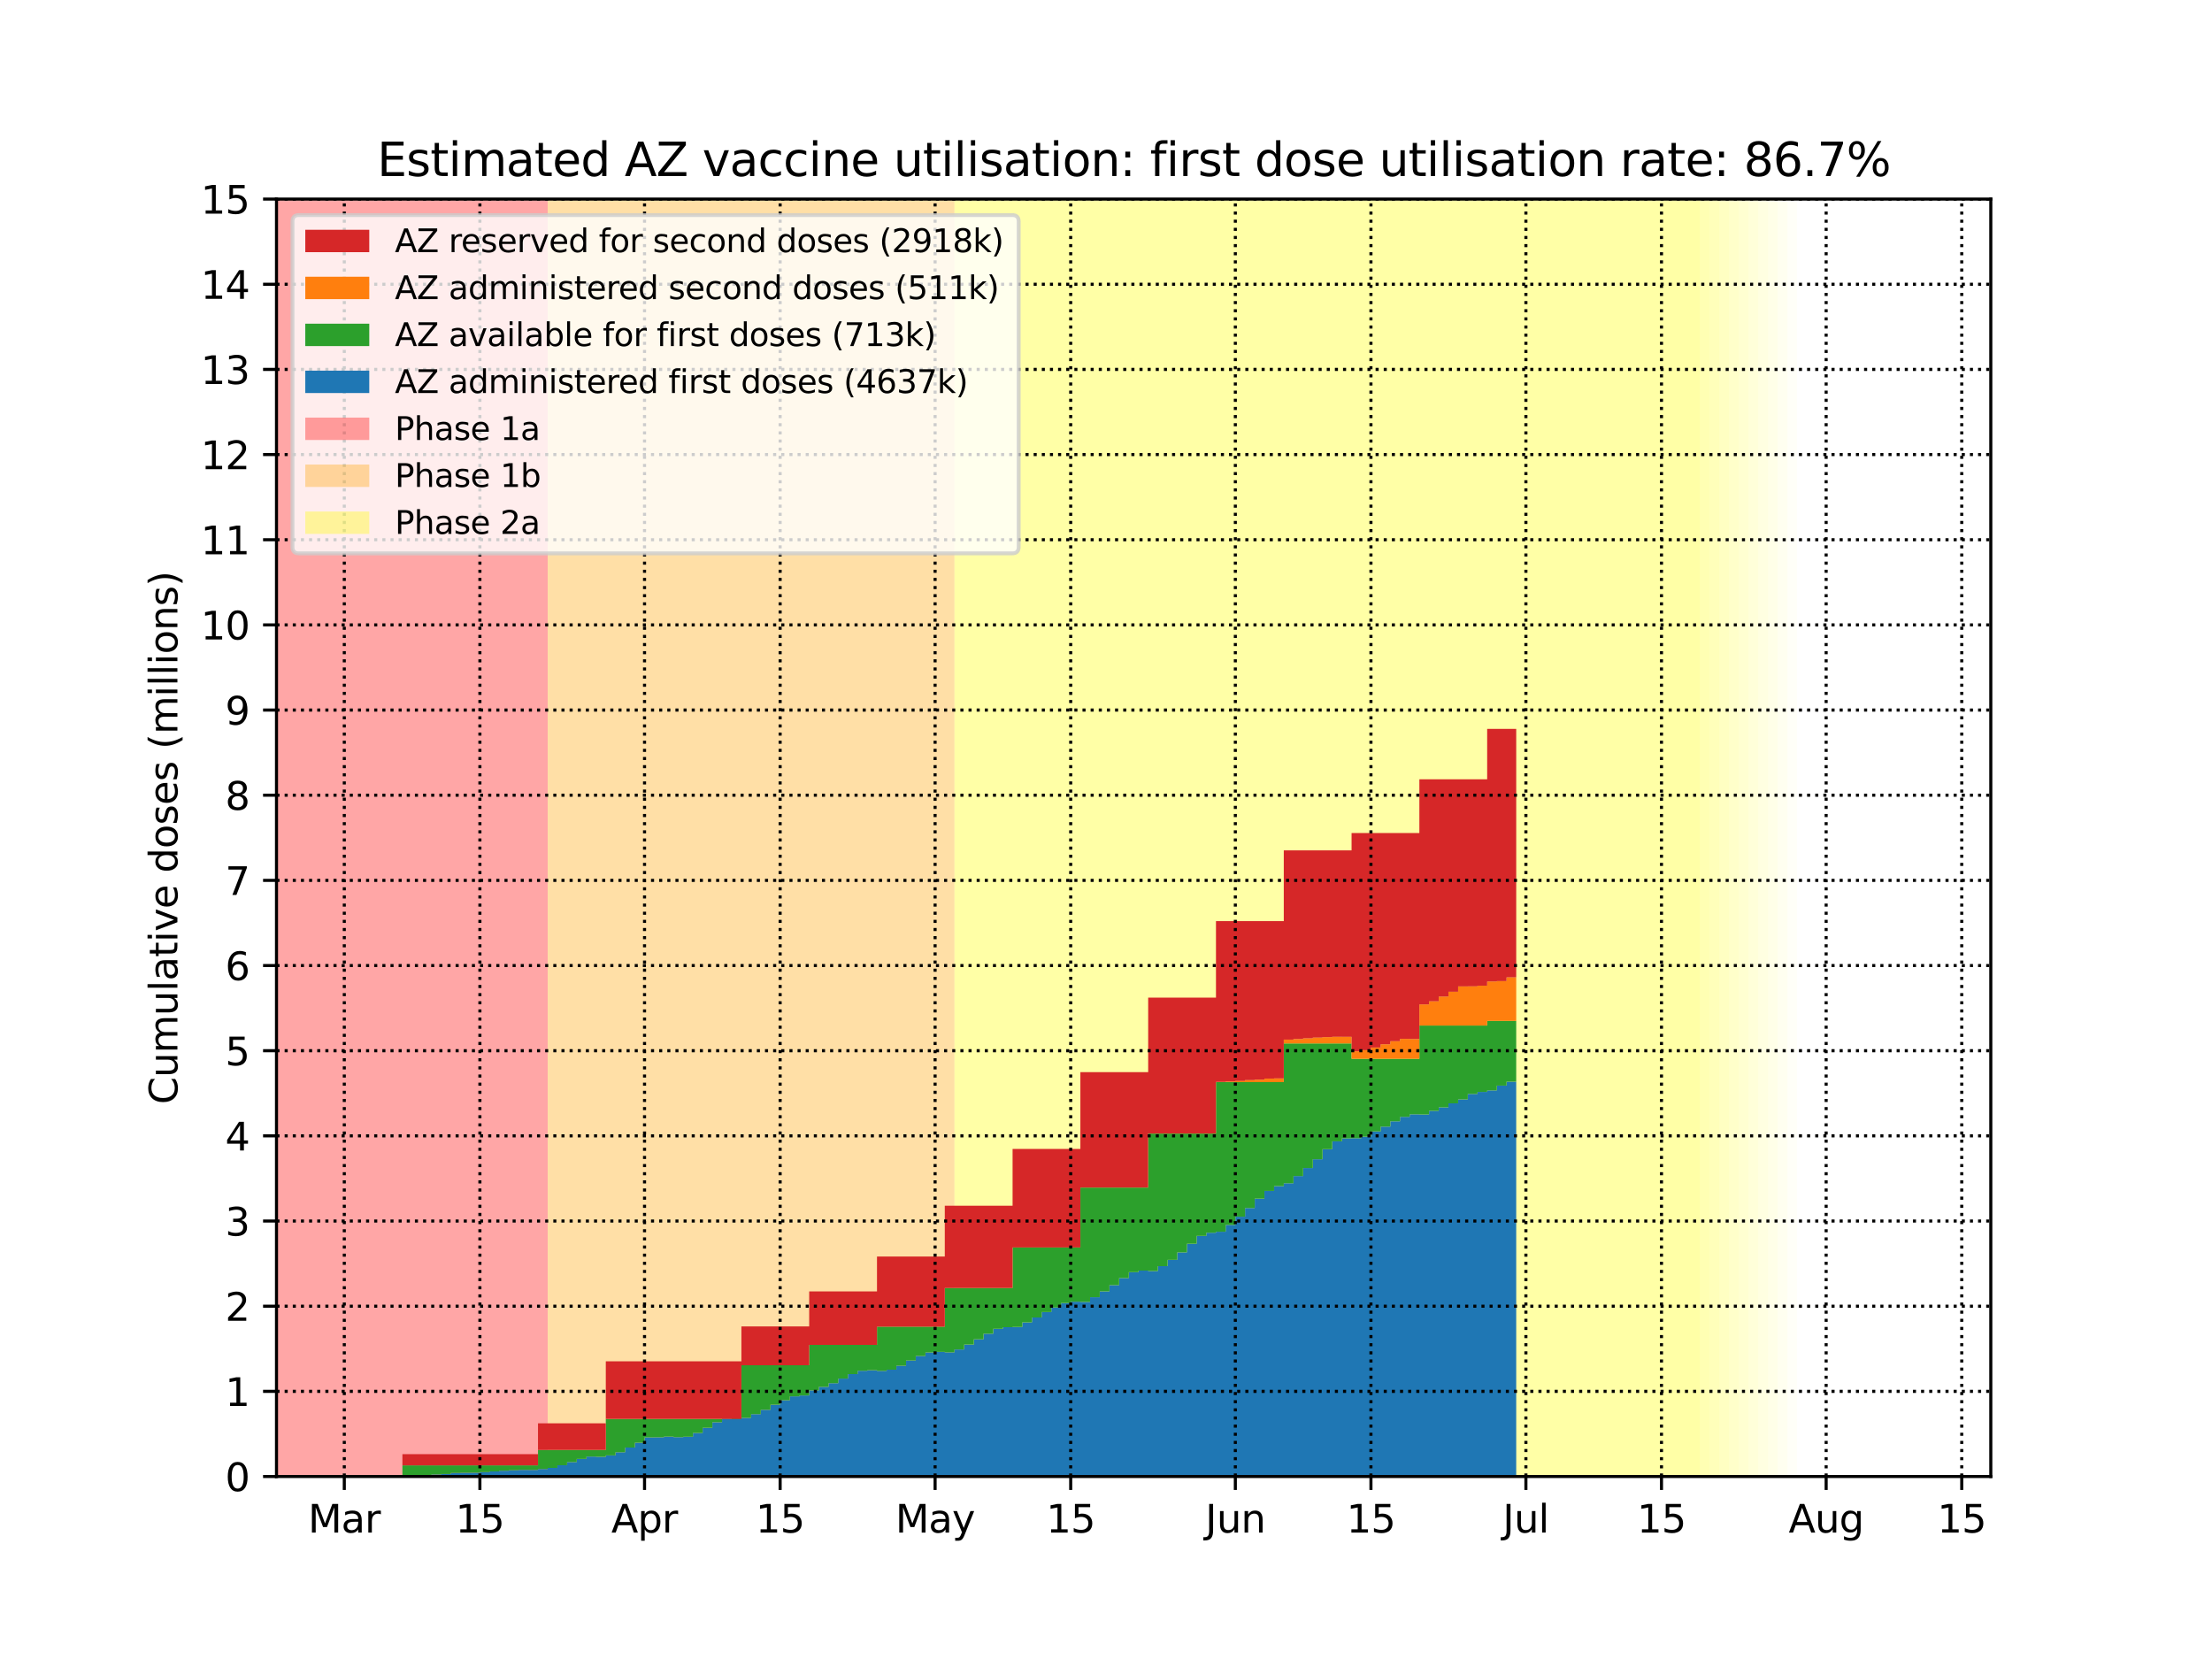 <?xml version="1.0" encoding="utf-8" standalone="no"?>
<!DOCTYPE svg PUBLIC "-//W3C//DTD SVG 1.1//EN"
  "http://www.w3.org/Graphics/SVG/1.1/DTD/svg11.dtd">
<svg height="432pt" version="1.1" viewBox="0 0 576 432" width="576pt" xmlns="http://www.w3.org/2000/svg" xmlns:xlink="http://www.w3.org/1999/xlink">
 <defs>
  <style type="text/css">*{stroke-linecap:butt;stroke-linejoin:round;}</style>
 </defs>
 <g id="figure_1">
  <g id="patch_1">
   <path d="M 0 432 
L 576 432 
L 576 0 
L 0 0 
z
" style="fill:#ffffff;"/>
  </g>
  <g id="axes_1">
   <g id="patch_2">
    <path d="M 72 384.48 
L 518.4 384.48 
L 518.4 51.84 
L 72 51.84 
z
" style="fill:#ffffff;"/>
   </g>
   <g id="PolyCollection_1">
    <defs>
     <path d="M 142.617 -47.52 
L 69.478 -47.52 
L 69.478 -380.16 
L 142.617 -380.16 
L 142.617 -380.16 
L 142.617 -47.52 
z
" id="m5acee1463b"/>
    </defs>
    <g clip-path="url(#p350bf40f49)">
     <use style="fill:#ff0000;fill-opacity:0.35;" x="0" xlink:href="#m5acee1463b" y="432"/>
    </g>
   </g>
   <g id="PolyCollection_2">
    <defs>
     <path d="M 248.542 -47.52 
L 142.617 -47.52 
L 142.617 -380.16 
L 248.542 -380.16 
L 248.542 -380.16 
L 248.542 -47.52 
z
" id="m101fed449c"/>
    </defs>
    <g clip-path="url(#p350bf40f49)">
     <use style="fill:#ffa500;fill-opacity:0.35;" x="0" xlink:href="#m101fed449c" y="432"/>
    </g>
   </g>
   <g id="PolyCollection_3">
    <defs>
     <path d="M 442.739 -47.52 
L 248.542 -47.52 
L 248.542 -380.16 
L 442.739 -380.16 
L 442.739 -380.16 
L 442.739 -47.52 
z
" id="maf5044ebdd"/>
    </defs>
    <g clip-path="url(#p350bf40f49)">
     <use style="fill:#ffff00;fill-opacity:0.35;" x="0" xlink:href="#maf5044ebdd" y="432"/>
    </g>
   </g>
   <g id="PolyCollection_4">
    <defs>
     <path d="M 445.261 -47.52 
L 442.739 -47.52 
L 442.739 -380.16 
L 445.261 -380.16 
L 445.261 -380.16 
L 445.261 -47.52 
z
" id="mb36a85da31"/>
    </defs>
    <g clip-path="url(#p350bf40f49)">
     <use style="fill:#ffff00;fill-opacity:0.3;" x="0" xlink:href="#mb36a85da31" y="432"/>
    </g>
   </g>
   <g id="PolyCollection_5">
    <defs>
     <path d="M 447.783 -47.52 
L 445.261 -47.52 
L 445.261 -380.16 
L 447.783 -380.16 
L 447.783 -380.16 
L 447.783 -47.52 
z
" id="m3f18ce12f5"/>
    </defs>
    <g clip-path="url(#p350bf40f49)">
     <use style="fill:#ffff00;fill-opacity:0.27;" x="0" xlink:href="#m3f18ce12f5" y="432"/>
    </g>
   </g>
   <g id="PolyCollection_6">
    <defs>
     <path d="M 450.305 -47.52 
L 447.783 -47.52 
L 447.783 -380.16 
L 450.305 -380.16 
L 450.305 -380.16 
L 450.305 -47.52 
z
" id="mf9de46c69e"/>
    </defs>
    <g clip-path="url(#p350bf40f49)">
     <use style="fill:#ffff00;fill-opacity:0.24;" x="0" xlink:href="#mf9de46c69e" y="432"/>
    </g>
   </g>
   <g id="PolyCollection_7">
    <defs>
     <path d="M 452.827 -47.52 
L 450.305 -47.52 
L 450.305 -380.16 
L 452.827 -380.16 
L 452.827 -380.16 
L 452.827 -47.52 
z
" id="m27bab21d20"/>
    </defs>
    <g clip-path="url(#p350bf40f49)">
     <use style="fill:#ffff00;fill-opacity:0.21;" x="0" xlink:href="#m27bab21d20" y="432"/>
    </g>
   </g>
   <g id="PolyCollection_8">
    <defs>
     <path d="M 455.349 -47.52 
L 452.827 -47.52 
L 452.827 -380.16 
L 455.349 -380.16 
L 455.349 -380.16 
L 455.349 -47.52 
z
" id="mfc93223458"/>
    </defs>
    <g clip-path="url(#p350bf40f49)">
     <use style="fill:#ffff00;fill-opacity:0.18;" x="0" xlink:href="#mfc93223458" y="432"/>
    </g>
   </g>
   <g id="PolyCollection_9">
    <defs>
     <path d="M 457.871 -47.52 
L 455.349 -47.52 
L 455.349 -380.16 
L 457.871 -380.16 
L 457.871 -380.16 
L 457.871 -47.52 
z
" id="m1e1d21da1b"/>
    </defs>
    <g clip-path="url(#p350bf40f49)">
     <use style="fill:#ffff00;fill-opacity:0.15;" x="0" xlink:href="#m1e1d21da1b" y="432"/>
    </g>
   </g>
   <g id="PolyCollection_10">
    <defs>
     <path d="M 460.393 -47.52 
L 457.871 -47.52 
L 457.871 -380.16 
L 460.393 -380.16 
L 460.393 -380.16 
L 460.393 -47.52 
z
" id="m44f4f24d7b"/>
    </defs>
    <g clip-path="url(#p350bf40f49)">
     <use style="fill:#ffff00;fill-opacity:0.12;" x="0" xlink:href="#m44f4f24d7b" y="432"/>
    </g>
   </g>
   <g id="PolyCollection_11">
    <defs>
     <path d="M 462.915 -47.52 
L 460.393 -47.52 
L 460.393 -380.16 
L 462.915 -380.16 
L 462.915 -380.16 
L 462.915 -47.52 
z
" id="m6c2ebc351c"/>
    </defs>
    <g clip-path="url(#p350bf40f49)">
     <use style="fill:#ffff00;fill-opacity:0.09;" x="0" xlink:href="#m6c2ebc351c" y="432"/>
    </g>
   </g>
   <g id="PolyCollection_12">
    <defs>
     <path d="M 465.437 -47.52 
L 462.915 -47.52 
L 462.915 -380.16 
L 465.437 -380.16 
L 465.437 -380.16 
L 465.437 -47.52 
z
" id="m48f137132d"/>
    </defs>
    <g clip-path="url(#p350bf40f49)">
     <use style="fill:#ffff00;fill-opacity:0.06;" x="0" xlink:href="#m48f137132d" y="432"/>
    </g>
   </g>
   <g id="PolyCollection_13">
    <defs>
     <path d="M 467.959 -47.52 
L 465.437 -47.52 
L 465.437 -380.16 
L 467.959 -380.16 
L 467.959 -380.16 
L 467.959 -47.52 
z
" id="m5cd167c12c"/>
    </defs>
    <g clip-path="url(#p350bf40f49)">
     <use style="fill:#ffff00;fill-opacity:0.03;" x="0" xlink:href="#m5cd167c12c" y="432"/>
    </g>
   </g>
   <g id="PolyCollection_14">
    <defs>
     <path d="M 72 -47.52 
L 72 -47.52 
L 72 -47.52 
L 74.522 -47.52 
L 74.522 -47.52 
L 77.044 -47.52 
L 77.044 -47.52 
L 79.566 -47.52 
L 79.566 -47.52 
L 82.088 -47.52 
L 82.088 -47.52 
L 84.61 -47.52 
L 84.61 -47.52 
L 87.132 -47.52 
L 87.132 -47.52 
L 89.654 -47.52 
L 89.654 -47.52 
L 92.176 -47.52 
L 92.176 -47.52 
L 94.698 -47.52 
L 94.698 -47.52 
L 97.22 -47.52 
L 97.22 -47.52 
L 99.742 -47.52 
L 99.742 -47.52 
L 102.264 -47.52 
L 102.264 -47.52 
L 104.786 -47.52 
L 104.786 -47.52 
L 107.308 -47.52 
L 107.308 -47.52 
L 109.831 -47.52 
L 109.831 -47.52 
L 112.353 -47.52 
L 112.353 -47.52 
L 114.875 -47.52 
L 114.875 -47.52 
L 117.397 -47.52 
L 117.397 -47.52 
L 119.919 -47.52 
L 119.919 -47.52 
L 122.441 -47.52 
L 122.441 -47.52 
L 124.963 -47.52 
L 124.963 -47.52 
L 127.485 -47.52 
L 127.485 -47.52 
L 130.007 -47.52 
L 130.007 -47.52 
L 132.529 -47.52 
L 132.529 -47.52 
L 135.051 -47.52 
L 135.051 -47.52 
L 137.573 -47.52 
L 137.573 -47.52 
L 140.095 -47.52 
L 140.095 -47.52 
L 142.617 -47.52 
L 142.617 -47.52 
L 145.139 -47.52 
L 145.139 -47.52 
L 147.661 -47.52 
L 147.661 -47.52 
L 150.183 -47.52 
L 150.183 -47.52 
L 152.705 -47.52 
L 152.705 -47.52 
L 155.227 -47.52 
L 155.227 -47.52 
L 157.749 -47.52 
L 157.749 -47.52 
L 160.271 -47.52 
L 160.271 -47.52 
L 162.793 -47.52 
L 162.793 -47.52 
L 165.315 -47.52 
L 165.315 -47.52 
L 167.837 -47.52 
L 167.837 -47.52 
L 170.359 -47.52 
L 170.359 -47.52 
L 172.881 -47.52 
L 172.881 -47.52 
L 175.403 -47.52 
L 175.403 -47.52 
L 177.925 -47.52 
L 177.925 -47.52 
L 180.447 -47.52 
L 180.447 -47.52 
L 182.969 -47.52 
L 182.969 -47.52 
L 185.492 -47.52 
L 185.492 -47.52 
L 188.014 -47.52 
L 188.014 -47.52 
L 190.536 -47.52 
L 190.536 -47.52 
L 193.058 -47.52 
L 193.058 -47.52 
L 195.58 -47.52 
L 195.58 -47.52 
L 198.102 -47.52 
L 198.102 -47.52 
L 200.624 -47.52 
L 200.624 -47.52 
L 203.146 -47.52 
L 203.146 -47.52 
L 205.668 -47.52 
L 205.668 -47.52 
L 208.19 -47.52 
L 208.19 -47.52 
L 210.712 -47.52 
L 210.712 -47.52 
L 213.234 -47.52 
L 213.234 -47.52 
L 215.756 -47.52 
L 215.756 -47.52 
L 218.278 -47.52 
L 218.278 -47.52 
L 220.8 -47.52 
L 220.8 -47.52 
L 223.322 -47.52 
L 223.322 -47.52 
L 225.844 -47.52 
L 225.844 -47.52 
L 228.366 -47.52 
L 228.366 -47.52 
L 230.888 -47.52 
L 230.888 -47.52 
L 233.41 -47.52 
L 233.41 -47.52 
L 235.932 -47.52 
L 235.932 -47.52 
L 238.454 -47.52 
L 238.454 -47.52 
L 240.976 -47.52 
L 240.976 -47.52 
L 243.498 -47.52 
L 243.498 -47.52 
L 246.02 -47.52 
L 246.02 -47.52 
L 248.542 -47.52 
L 248.542 -47.52 
L 251.064 -47.52 
L 251.064 -47.52 
L 253.586 -47.52 
L 253.586 -47.52 
L 256.108 -47.52 
L 256.108 -47.52 
L 258.631 -47.52 
L 258.631 -47.52 
L 261.153 -47.52 
L 261.153 -47.52 
L 263.675 -47.52 
L 263.675 -47.52 
L 266.197 -47.52 
L 266.197 -47.52 
L 268.719 -47.52 
L 268.719 -47.52 
L 271.241 -47.52 
L 271.241 -47.52 
L 273.763 -47.52 
L 273.763 -47.52 
L 276.285 -47.52 
L 276.285 -47.52 
L 278.807 -47.52 
L 278.807 -47.52 
L 281.329 -47.52 
L 281.329 -47.52 
L 283.851 -47.52 
L 283.851 -47.52 
L 286.373 -47.52 
L 286.373 -47.52 
L 288.895 -47.52 
L 288.895 -47.52 
L 291.417 -47.52 
L 291.417 -47.52 
L 293.939 -47.52 
L 293.939 -47.52 
L 296.461 -47.52 
L 296.461 -47.52 
L 298.983 -47.52 
L 298.983 -47.52 
L 301.505 -47.52 
L 301.505 -47.52 
L 304.027 -47.52 
L 304.027 -47.52 
L 306.549 -47.52 
L 306.549 -47.52 
L 309.071 -47.52 
L 309.071 -47.52 
L 311.593 -47.52 
L 311.593 -47.52 
L 314.115 -47.52 
L 314.115 -47.52 
L 316.637 -47.52 
L 316.637 -47.52 
L 319.159 -47.52 
L 319.159 -47.52 
L 321.681 -47.52 
L 321.681 -47.52 
L 324.203 -47.52 
L 324.203 -47.52 
L 326.725 -47.52 
L 326.725 -47.52 
L 329.247 -47.52 
L 329.247 -47.52 
L 331.769 -47.52 
L 331.769 -47.52 
L 334.292 -47.52 
L 334.292 -47.52 
L 336.814 -47.52 
L 336.814 -47.52 
L 339.336 -47.52 
L 339.336 -47.52 
L 341.858 -47.52 
L 341.858 -47.52 
L 344.38 -47.52 
L 344.38 -47.52 
L 346.902 -47.52 
L 346.902 -47.52 
L 349.424 -47.52 
L 349.424 -47.52 
L 351.946 -47.52 
L 351.946 -47.52 
L 354.468 -47.52 
L 354.468 -47.52 
L 356.99 -47.52 
L 356.99 -47.52 
L 359.512 -47.52 
L 359.512 -47.52 
L 362.034 -47.52 
L 362.034 -47.52 
L 364.556 -47.52 
L 364.556 -47.52 
L 367.078 -47.52 
L 367.078 -47.52 
L 369.6 -47.52 
L 369.6 -47.52 
L 372.122 -47.52 
L 372.122 -47.52 
L 374.644 -47.52 
L 374.644 -47.52 
L 377.166 -47.52 
L 377.166 -47.52 
L 379.688 -47.52 
L 379.688 -47.52 
L 382.21 -47.52 
L 382.21 -47.52 
L 384.732 -47.52 
L 384.732 -47.52 
L 387.254 -47.52 
L 387.254 -47.52 
L 389.776 -47.52 
L 389.776 -47.52 
L 392.298 -47.52 
L 392.298 -47.52 
L 394.82 -47.52 
L 394.82 -150.339 
L 394.82 -150.339 
L 392.298 -150.339 
L 392.298 -149.307 
L 389.776 -149.307 
L 389.776 -148.065 
L 387.254 -148.065 
L 387.254 -147.677 
L 384.732 -147.677 
L 384.732 -147.149 
L 382.21 -147.149 
L 382.21 -145.731 
L 379.688 -145.731 
L 379.688 -144.696 
L 377.166 -144.696 
L 377.166 -143.658 
L 374.644 -143.658 
L 374.644 -142.758 
L 372.122 -142.758 
L 372.122 -141.8 
L 369.6 -141.8 
L 369.6 -141.844 
L 367.078 -141.844 
L 367.078 -141.195 
L 364.556 -141.195 
L 364.556 -140.026 
L 362.034 -140.026 
L 362.034 -138.634 
L 359.512 -138.634 
L 359.512 -137.401 
L 356.99 -137.401 
L 356.99 -136.034 
L 354.468 -136.034 
L 354.468 -135.632 
L 351.946 -135.632 
L 351.946 -135.579 
L 349.424 -135.579 
L 349.424 -134.795 
L 346.902 -134.795 
L 346.902 -132.761 
L 344.38 -132.761 
L 344.38 -130.146 
L 341.858 -130.146 
L 341.858 -127.86 
L 339.336 -127.86 
L 339.336 -125.774 
L 336.814 -125.774 
L 336.814 -123.9 
L 334.292 -123.9 
L 334.292 -123.164 
L 331.769 -123.164 
L 331.769 -121.895 
L 329.247 -121.895 
L 329.247 -119.877 
L 326.725 -119.877 
L 326.725 -117.436 
L 324.203 -117.436 
L 324.203 -115.178 
L 321.681 -115.178 
L 321.681 -113.045 
L 319.159 -113.045 
L 319.159 -111.271 
L 316.637 -111.271 
L 316.637 -111.013 
L 314.115 -111.013 
L 314.115 -110.174 
L 311.593 -110.174 
L 311.593 -108.14 
L 309.071 -108.14 
L 309.071 -105.891 
L 306.549 -105.891 
L 306.549 -103.944 
L 304.027 -103.944 
L 304.027 -102.303 
L 301.505 -102.303 
L 301.505 -101.041 
L 298.983 -101.041 
L 298.983 -101.145 
L 296.461 -101.145 
L 296.461 -100.728 
L 293.939 -100.728 
L 293.939 -99.204 
L 291.417 -99.204 
L 291.417 -97.363 
L 288.895 -97.363 
L 288.895 -95.737 
L 286.373 -95.737 
L 286.373 -94.224 
L 283.851 -94.224 
L 283.851 -92.994 
L 281.329 -92.994 
L 281.329 -93.057 
L 278.807 -93.057 
L 278.807 -92.695 
L 276.285 -92.695 
L 276.285 -91.524 
L 273.763 -91.524 
L 273.763 -90.35 
L 271.241 -90.35 
L 271.241 -88.93 
L 268.719 -88.93 
L 268.719 -87.663 
L 266.197 -87.663 
L 266.197 -86.466 
L 263.675 -86.466 
L 263.675 -86.394 
L 261.153 -86.394 
L 261.153 -85.983 
L 258.631 -85.983 
L 258.631 -84.717 
L 256.108 -84.717 
L 256.108 -83.244 
L 253.586 -83.244 
L 253.586 -81.89 
L 251.064 -81.89 
L 251.064 -80.616 
L 248.542 -80.616 
L 248.542 -79.858 
L 246.02 -79.858 
L 246.02 -79.985 
L 243.498 -79.985 
L 243.498 -79.827 
L 240.976 -79.827 
L 240.976 -78.906 
L 238.454 -78.906 
L 238.454 -77.739 
L 235.932 -77.739 
L 235.932 -76.363 
L 233.41 -76.363 
L 233.41 -75.343 
L 230.888 -75.343 
L 230.888 -75.04 
L 228.366 -75.04 
L 228.366 -75.198 
L 225.844 -75.198 
L 225.844 -75.064 
L 223.322 -75.064 
L 223.322 -74.186 
L 220.8 -74.186 
L 220.8 -73.023 
L 218.278 -73.023 
L 218.278 -71.831 
L 215.756 -71.831 
L 215.756 -70.878 
L 213.234 -70.878 
L 213.234 -69.946 
L 210.712 -69.946 
L 210.712 -68.621 
L 208.19 -68.621 
L 208.19 -68.398 
L 205.668 -68.398 
L 205.668 -67.387 
L 203.146 -67.387 
L 203.146 -66.216 
L 200.624 -66.216 
L 200.624 -64.891 
L 198.102 -64.891 
L 198.102 -63.767 
L 195.58 -63.767 
L 195.58 -62.794 
L 193.058 -62.794 
L 193.058 -62.838 
L 190.536 -62.838 
L 190.536 -62.571 
L 188.014 -62.571 
L 188.014 -61.656 
L 185.492 -61.656 
L 185.492 -60.206 
L 182.969 -60.206 
L 182.969 -58.858 
L 180.447 -58.858 
L 180.447 -57.876 
L 177.925 -57.876 
L 177.925 -57.767 
L 175.403 -57.767 
L 175.403 -57.904 
L 172.881 -57.904 
L 172.881 -57.731 
L 170.359 -57.731 
L 170.359 -57.715 
L 167.837 -57.715 
L 167.837 -56.32 
L 165.315 -56.32 
L 165.315 -55.058 
L 162.793 -55.058 
L 162.793 -53.83 
L 160.271 -53.83 
L 160.271 -53.016 
L 157.749 -53.016 
L 157.749 -52.652 
L 155.227 -52.652 
L 155.227 -52.715 
L 152.705 -52.715 
L 152.705 -52.097 
L 150.183 -52.097 
L 150.183 -51.286 
L 147.661 -51.286 
L 147.661 -50.455 
L 145.139 -50.455 
L 145.139 -49.762 
L 142.617 -49.762 
L 142.617 -49.473 
L 140.095 -49.473 
L 140.095 -49.236 
L 137.573 -49.236 
L 137.573 -49.243 
L 135.051 -49.243 
L 135.051 -49.156 
L 132.529 -49.156 
L 132.529 -49.031 
L 130.007 -49.031 
L 130.007 -48.839 
L 127.485 -48.839 
L 127.485 -48.659 
L 124.963 -48.659 
L 124.963 -48.509 
L 122.441 -48.509 
L 122.441 -48.49 
L 119.919 -48.49 
L 119.919 -48.451 
L 117.397 -48.451 
L 117.397 -48.162 
L 114.875 -48.162 
L 114.875 -48.041 
L 112.353 -48.041 
L 112.353 -47.817 
L 109.831 -47.817 
L 109.831 -47.682 
L 107.308 -47.682 
L 107.308 -47.58 
L 104.786 -47.58 
L 104.786 -47.52 
L 102.264 -47.52 
L 102.264 -47.52 
L 99.742 -47.52 
L 99.742 -47.52 
L 97.22 -47.52 
L 97.22 -47.52 
L 94.698 -47.52 
L 94.698 -47.52 
L 92.176 -47.52 
L 92.176 -47.52 
L 89.654 -47.52 
L 89.654 -47.52 
L 87.132 -47.52 
L 87.132 -47.52 
L 84.61 -47.52 
L 84.61 -47.52 
L 82.088 -47.52 
L 82.088 -47.52 
L 79.566 -47.52 
L 79.566 -47.52 
L 77.044 -47.52 
L 77.044 -47.52 
L 74.522 -47.52 
L 74.522 -47.52 
L 72 -47.52 
L 72 -47.52 
z
" id="mb94939d35f"/>
    </defs>
    <g clip-path="url(#p350bf40f49)">
     <use style="fill:#1f77b4;" x="0" xlink:href="#mb94939d35f" y="432"/>
    </g>
   </g>
   <g id="PolyCollection_15">
    <defs>
     <path d="M 72 -47.52 
L 72 -47.52 
L 72 -47.52 
L 74.522 -47.52 
L 74.522 -47.52 
L 77.044 -47.52 
L 77.044 -47.52 
L 79.566 -47.52 
L 79.566 -47.52 
L 82.088 -47.52 
L 82.088 -47.52 
L 84.61 -47.52 
L 84.61 -47.52 
L 87.132 -47.52 
L 87.132 -47.52 
L 89.654 -47.52 
L 89.654 -47.52 
L 92.176 -47.52 
L 92.176 -47.52 
L 94.698 -47.52 
L 94.698 -47.52 
L 97.22 -47.52 
L 97.22 -47.52 
L 99.742 -47.52 
L 99.742 -47.52 
L 102.264 -47.52 
L 102.264 -47.52 
L 104.786 -47.52 
L 104.786 -47.58 
L 107.308 -47.58 
L 107.308 -47.682 
L 109.831 -47.682 
L 109.831 -47.817 
L 112.353 -47.817 
L 112.353 -48.041 
L 114.875 -48.041 
L 114.875 -48.162 
L 117.397 -48.162 
L 117.397 -48.451 
L 119.919 -48.451 
L 119.919 -48.49 
L 122.441 -48.49 
L 122.441 -48.509 
L 124.963 -48.509 
L 124.963 -48.659 
L 127.485 -48.659 
L 127.485 -48.839 
L 130.007 -48.839 
L 130.007 -49.031 
L 132.529 -49.031 
L 132.529 -49.156 
L 135.051 -49.156 
L 135.051 -49.243 
L 137.573 -49.243 
L 137.573 -49.236 
L 140.095 -49.236 
L 140.095 -49.473 
L 142.617 -49.473 
L 142.617 -49.762 
L 145.139 -49.762 
L 145.139 -50.455 
L 147.661 -50.455 
L 147.661 -51.286 
L 150.183 -51.286 
L 150.183 -52.097 
L 152.705 -52.097 
L 152.705 -52.715 
L 155.227 -52.715 
L 155.227 -52.652 
L 157.749 -52.652 
L 157.749 -53.016 
L 160.271 -53.016 
L 160.271 -53.83 
L 162.793 -53.83 
L 162.793 -55.058 
L 165.315 -55.058 
L 165.315 -56.32 
L 167.837 -56.32 
L 167.837 -57.715 
L 170.359 -57.715 
L 170.359 -57.731 
L 172.881 -57.731 
L 172.881 -57.904 
L 175.403 -57.904 
L 175.403 -57.767 
L 177.925 -57.767 
L 177.925 -57.876 
L 180.447 -57.876 
L 180.447 -58.858 
L 182.969 -58.858 
L 182.969 -60.206 
L 185.492 -60.206 
L 185.492 -61.656 
L 188.014 -61.656 
L 188.014 -62.571 
L 190.536 -62.571 
L 190.536 -62.838 
L 193.058 -62.838 
L 193.058 -62.794 
L 195.58 -62.794 
L 195.58 -63.767 
L 198.102 -63.767 
L 198.102 -64.891 
L 200.624 -64.891 
L 200.624 -66.216 
L 203.146 -66.216 
L 203.146 -67.387 
L 205.668 -67.387 
L 205.668 -68.398 
L 208.19 -68.398 
L 208.19 -68.621 
L 210.712 -68.621 
L 210.712 -69.946 
L 213.234 -69.946 
L 213.234 -70.878 
L 215.756 -70.878 
L 215.756 -71.831 
L 218.278 -71.831 
L 218.278 -73.023 
L 220.8 -73.023 
L 220.8 -74.186 
L 223.322 -74.186 
L 223.322 -75.064 
L 225.844 -75.064 
L 225.844 -75.198 
L 228.366 -75.198 
L 228.366 -75.04 
L 230.888 -75.04 
L 230.888 -75.343 
L 233.41 -75.343 
L 233.41 -76.363 
L 235.932 -76.363 
L 235.932 -77.739 
L 238.454 -77.739 
L 238.454 -78.906 
L 240.976 -78.906 
L 240.976 -79.827 
L 243.498 -79.827 
L 243.498 -79.985 
L 246.02 -79.985 
L 246.02 -79.858 
L 248.542 -79.858 
L 248.542 -80.616 
L 251.064 -80.616 
L 251.064 -81.89 
L 253.586 -81.89 
L 253.586 -83.244 
L 256.108 -83.244 
L 256.108 -84.717 
L 258.631 -84.717 
L 258.631 -85.983 
L 261.153 -85.983 
L 261.153 -86.394 
L 263.675 -86.394 
L 263.675 -86.466 
L 266.197 -86.466 
L 266.197 -87.663 
L 268.719 -87.663 
L 268.719 -88.93 
L 271.241 -88.93 
L 271.241 -90.35 
L 273.763 -90.35 
L 273.763 -91.524 
L 276.285 -91.524 
L 276.285 -92.695 
L 278.807 -92.695 
L 278.807 -93.057 
L 281.329 -93.057 
L 281.329 -92.994 
L 283.851 -92.994 
L 283.851 -94.224 
L 286.373 -94.224 
L 286.373 -95.737 
L 288.895 -95.737 
L 288.895 -97.363 
L 291.417 -97.363 
L 291.417 -99.204 
L 293.939 -99.204 
L 293.939 -100.728 
L 296.461 -100.728 
L 296.461 -101.145 
L 298.983 -101.145 
L 298.983 -101.041 
L 301.505 -101.041 
L 301.505 -102.303 
L 304.027 -102.303 
L 304.027 -103.944 
L 306.549 -103.944 
L 306.549 -105.891 
L 309.071 -105.891 
L 309.071 -108.14 
L 311.593 -108.14 
L 311.593 -110.174 
L 314.115 -110.174 
L 314.115 -111.013 
L 316.637 -111.013 
L 316.637 -111.271 
L 319.159 -111.271 
L 319.159 -113.045 
L 321.681 -113.045 
L 321.681 -115.178 
L 324.203 -115.178 
L 324.203 -117.436 
L 326.725 -117.436 
L 326.725 -119.877 
L 329.247 -119.877 
L 329.247 -121.895 
L 331.769 -121.895 
L 331.769 -123.164 
L 334.292 -123.164 
L 334.292 -123.9 
L 336.814 -123.9 
L 336.814 -125.774 
L 339.336 -125.774 
L 339.336 -127.86 
L 341.858 -127.86 
L 341.858 -130.146 
L 344.38 -130.146 
L 344.38 -132.761 
L 346.902 -132.761 
L 346.902 -134.795 
L 349.424 -134.795 
L 349.424 -135.579 
L 351.946 -135.579 
L 351.946 -135.632 
L 354.468 -135.632 
L 354.468 -136.034 
L 356.99 -136.034 
L 356.99 -137.401 
L 359.512 -137.401 
L 359.512 -138.634 
L 362.034 -138.634 
L 362.034 -140.026 
L 364.556 -140.026 
L 364.556 -141.195 
L 367.078 -141.195 
L 367.078 -141.844 
L 369.6 -141.844 
L 369.6 -141.8 
L 372.122 -141.8 
L 372.122 -142.758 
L 374.644 -142.758 
L 374.644 -143.658 
L 377.166 -143.658 
L 377.166 -144.696 
L 379.688 -144.696 
L 379.688 -145.731 
L 382.21 -145.731 
L 382.21 -147.149 
L 384.732 -147.149 
L 384.732 -147.677 
L 387.254 -147.677 
L 387.254 -148.065 
L 389.776 -148.065 
L 389.776 -149.307 
L 392.298 -149.307 
L 392.298 -150.339 
L 394.82 -150.339 
L 394.82 -166.162 
L 394.82 -166.162 
L 392.298 -166.162 
L 392.298 -166.162 
L 389.776 -166.162 
L 389.776 -166.162 
L 387.254 -166.162 
L 387.254 -164.949 
L 384.732 -164.949 
L 384.732 -164.949 
L 382.21 -164.949 
L 382.21 -164.949 
L 379.688 -164.949 
L 379.688 -164.949 
L 377.166 -164.949 
L 377.166 -164.949 
L 374.644 -164.949 
L 374.644 -164.949 
L 372.122 -164.949 
L 372.122 -164.949 
L 369.6 -164.949 
L 369.6 -156.296 
L 367.078 -156.296 
L 367.078 -156.296 
L 364.556 -156.296 
L 364.556 -156.296 
L 362.034 -156.296 
L 362.034 -156.296 
L 359.512 -156.296 
L 359.512 -156.296 
L 356.99 -156.296 
L 356.99 -156.296 
L 354.468 -156.296 
L 354.468 -156.296 
L 351.946 -156.296 
L 351.946 -160.301 
L 349.424 -160.301 
L 349.424 -160.301 
L 346.902 -160.301 
L 346.902 -160.301 
L 344.38 -160.301 
L 344.38 -160.301 
L 341.858 -160.301 
L 341.858 -160.301 
L 339.336 -160.301 
L 339.336 -160.301 
L 336.814 -160.301 
L 336.814 -160.301 
L 334.292 -160.301 
L 334.292 -150.216 
L 331.769 -150.216 
L 331.769 -150.216 
L 329.247 -150.216 
L 329.247 -150.216 
L 326.725 -150.216 
L 326.725 -150.216 
L 324.203 -150.216 
L 324.203 -150.216 
L 321.681 -150.216 
L 321.681 -150.216 
L 319.159 -150.216 
L 319.159 -150.216 
L 316.637 -150.216 
L 316.637 -136.827 
L 314.115 -136.827 
L 314.115 -136.827 
L 311.593 -136.827 
L 311.593 -136.827 
L 309.071 -136.827 
L 309.071 -136.827 
L 306.549 -136.827 
L 306.549 -136.827 
L 304.027 -136.827 
L 304.027 -136.827 
L 301.505 -136.827 
L 301.505 -136.827 
L 298.983 -136.827 
L 298.983 -122.761 
L 296.461 -122.761 
L 296.461 -122.761 
L 293.939 -122.761 
L 293.939 -122.761 
L 291.417 -122.761 
L 291.417 -122.761 
L 288.895 -122.761 
L 288.895 -122.761 
L 286.373 -122.761 
L 286.373 -122.761 
L 283.851 -122.761 
L 283.851 -122.761 
L 281.329 -122.761 
L 281.329 -107.161 
L 278.807 -107.161 
L 278.807 -107.161 
L 276.285 -107.161 
L 276.285 -107.161 
L 273.763 -107.161 
L 273.763 -107.161 
L 271.241 -107.161 
L 271.241 -107.161 
L 268.719 -107.161 
L 268.719 -107.161 
L 266.197 -107.161 
L 266.197 -107.161 
L 263.675 -107.161 
L 263.675 -96.607 
L 261.153 -96.607 
L 261.153 -96.607 
L 258.631 -96.607 
L 258.631 -96.607 
L 256.108 -96.607 
L 256.108 -96.607 
L 253.586 -96.607 
L 253.586 -96.607 
L 251.064 -96.607 
L 251.064 -96.607 
L 248.542 -96.607 
L 248.542 -96.607 
L 246.02 -96.607 
L 246.02 -86.533 
L 243.498 -86.533 
L 243.498 -86.533 
L 240.976 -86.533 
L 240.976 -86.533 
L 238.454 -86.533 
L 238.454 -86.533 
L 235.932 -86.533 
L 235.932 -86.533 
L 233.41 -86.533 
L 233.41 -86.533 
L 230.888 -86.533 
L 230.888 -86.533 
L 228.366 -86.533 
L 228.366 -81.793 
L 225.844 -81.793 
L 225.844 -81.793 
L 223.322 -81.793 
L 223.322 -81.793 
L 220.8 -81.793 
L 220.8 -81.793 
L 218.278 -81.793 
L 218.278 -81.793 
L 215.756 -81.793 
L 215.756 -81.793 
L 213.234 -81.793 
L 213.234 -81.793 
L 210.712 -81.793 
L 210.712 -76.49 
L 208.19 -76.49 
L 208.19 -76.49 
L 205.668 -76.49 
L 205.668 -76.49 
L 203.146 -76.49 
L 203.146 -76.49 
L 200.624 -76.49 
L 200.624 -76.49 
L 198.102 -76.49 
L 198.102 -76.49 
L 195.58 -76.49 
L 195.58 -76.49 
L 193.058 -76.49 
L 193.058 -62.519 
L 190.536 -62.519 
L 190.536 -62.519 
L 188.014 -62.519 
L 188.014 -62.519 
L 185.492 -62.519 
L 185.492 -62.519 
L 182.969 -62.519 
L 182.969 -62.519 
L 180.447 -62.519 
L 180.447 -62.519 
L 177.925 -62.519 
L 177.925 -62.519 
L 175.403 -62.519 
L 175.403 -62.519 
L 172.881 -62.519 
L 172.881 -62.519 
L 170.359 -62.519 
L 170.359 -62.519 
L 167.837 -62.519 
L 167.837 -62.519 
L 165.315 -62.519 
L 165.315 -62.519 
L 162.793 -62.519 
L 162.793 -62.519 
L 160.271 -62.519 
L 160.271 -62.519 
L 157.749 -62.519 
L 157.749 -54.447 
L 155.227 -54.447 
L 155.227 -54.447 
L 152.705 -54.447 
L 152.705 -54.447 
L 150.183 -54.447 
L 150.183 -54.447 
L 147.661 -54.447 
L 147.661 -54.447 
L 145.139 -54.447 
L 145.139 -54.447 
L 142.617 -54.447 
L 142.617 -54.447 
L 140.095 -54.447 
L 140.095 -50.431 
L 137.573 -50.431 
L 137.573 -50.431 
L 135.051 -50.431 
L 135.051 -50.431 
L 132.529 -50.431 
L 132.529 -50.431 
L 130.007 -50.431 
L 130.007 -50.431 
L 127.485 -50.431 
L 127.485 -50.431 
L 124.963 -50.431 
L 124.963 -50.431 
L 122.441 -50.431 
L 122.441 -50.431 
L 119.919 -50.431 
L 119.919 -50.431 
L 117.397 -50.431 
L 117.397 -50.431 
L 114.875 -50.431 
L 114.875 -50.431 
L 112.353 -50.431 
L 112.353 -50.431 
L 109.831 -50.431 
L 109.831 -50.431 
L 107.308 -50.431 
L 107.308 -50.431 
L 104.786 -50.431 
L 104.786 -47.52 
L 102.264 -47.52 
L 102.264 -47.52 
L 99.742 -47.52 
L 99.742 -47.52 
L 97.22 -47.52 
L 97.22 -47.52 
L 94.698 -47.52 
L 94.698 -47.52 
L 92.176 -47.52 
L 92.176 -47.52 
L 89.654 -47.52 
L 89.654 -47.52 
L 87.132 -47.52 
L 87.132 -47.52 
L 84.61 -47.52 
L 84.61 -47.52 
L 82.088 -47.52 
L 82.088 -47.52 
L 79.566 -47.52 
L 79.566 -47.52 
L 77.044 -47.52 
L 77.044 -47.52 
L 74.522 -47.52 
L 74.522 -47.52 
L 72 -47.52 
L 72 -47.52 
z
" id="mdf3bbe9e23"/>
    </defs>
    <g clip-path="url(#p350bf40f49)">
     <use style="fill:#2ca02c;" x="0" xlink:href="#mdf3bbe9e23" y="432"/>
    </g>
   </g>
   <g id="PolyCollection_16">
    <defs>
     <path d="M 72 -47.52 
L 72 -47.52 
L 72 -47.52 
L 74.522 -47.52 
L 74.522 -47.52 
L 77.044 -47.52 
L 77.044 -47.52 
L 79.566 -47.52 
L 79.566 -47.52 
L 82.088 -47.52 
L 82.088 -47.52 
L 84.61 -47.52 
L 84.61 -47.52 
L 87.132 -47.52 
L 87.132 -47.52 
L 89.654 -47.52 
L 89.654 -47.52 
L 92.176 -47.52 
L 92.176 -47.52 
L 94.698 -47.52 
L 94.698 -47.52 
L 97.22 -47.52 
L 97.22 -47.52 
L 99.742 -47.52 
L 99.742 -47.52 
L 102.264 -47.52 
L 102.264 -47.52 
L 104.786 -47.52 
L 104.786 -50.431 
L 107.308 -50.431 
L 107.308 -50.431 
L 109.831 -50.431 
L 109.831 -50.431 
L 112.353 -50.431 
L 112.353 -50.431 
L 114.875 -50.431 
L 114.875 -50.431 
L 117.397 -50.431 
L 117.397 -50.431 
L 119.919 -50.431 
L 119.919 -50.431 
L 122.441 -50.431 
L 122.441 -50.431 
L 124.963 -50.431 
L 124.963 -50.431 
L 127.485 -50.431 
L 127.485 -50.431 
L 130.007 -50.431 
L 130.007 -50.431 
L 132.529 -50.431 
L 132.529 -50.431 
L 135.051 -50.431 
L 135.051 -50.431 
L 137.573 -50.431 
L 137.573 -50.431 
L 140.095 -50.431 
L 140.095 -54.447 
L 142.617 -54.447 
L 142.617 -54.447 
L 145.139 -54.447 
L 145.139 -54.447 
L 147.661 -54.447 
L 147.661 -54.447 
L 150.183 -54.447 
L 150.183 -54.447 
L 152.705 -54.447 
L 152.705 -54.447 
L 155.227 -54.447 
L 155.227 -54.447 
L 157.749 -54.447 
L 157.749 -62.519 
L 160.271 -62.519 
L 160.271 -62.519 
L 162.793 -62.519 
L 162.793 -62.519 
L 165.315 -62.519 
L 165.315 -62.519 
L 167.837 -62.519 
L 167.837 -62.519 
L 170.359 -62.519 
L 170.359 -62.519 
L 172.881 -62.519 
L 172.881 -62.519 
L 175.403 -62.519 
L 175.403 -62.519 
L 177.925 -62.519 
L 177.925 -62.519 
L 180.447 -62.519 
L 180.447 -62.519 
L 182.969 -62.519 
L 182.969 -62.519 
L 185.492 -62.519 
L 185.492 -62.519 
L 188.014 -62.519 
L 188.014 -62.519 
L 190.536 -62.519 
L 190.536 -62.519 
L 193.058 -62.519 
L 193.058 -76.49 
L 195.58 -76.49 
L 195.58 -76.49 
L 198.102 -76.49 
L 198.102 -76.49 
L 200.624 -76.49 
L 200.624 -76.49 
L 203.146 -76.49 
L 203.146 -76.49 
L 205.668 -76.49 
L 205.668 -76.49 
L 208.19 -76.49 
L 208.19 -76.49 
L 210.712 -76.49 
L 210.712 -81.793 
L 213.234 -81.793 
L 213.234 -81.793 
L 215.756 -81.793 
L 215.756 -81.793 
L 218.278 -81.793 
L 218.278 -81.793 
L 220.8 -81.793 
L 220.8 -81.793 
L 223.322 -81.793 
L 223.322 -81.793 
L 225.844 -81.793 
L 225.844 -81.793 
L 228.366 -81.793 
L 228.366 -86.533 
L 230.888 -86.533 
L 230.888 -86.533 
L 233.41 -86.533 
L 233.41 -86.533 
L 235.932 -86.533 
L 235.932 -86.533 
L 238.454 -86.533 
L 238.454 -86.533 
L 240.976 -86.533 
L 240.976 -86.533 
L 243.498 -86.533 
L 243.498 -86.533 
L 246.02 -86.533 
L 246.02 -96.607 
L 248.542 -96.607 
L 248.542 -96.607 
L 251.064 -96.607 
L 251.064 -96.607 
L 253.586 -96.607 
L 253.586 -96.607 
L 256.108 -96.607 
L 256.108 -96.607 
L 258.631 -96.607 
L 258.631 -96.607 
L 261.153 -96.607 
L 261.153 -96.607 
L 263.675 -96.607 
L 263.675 -107.161 
L 266.197 -107.161 
L 266.197 -107.161 
L 268.719 -107.161 
L 268.719 -107.161 
L 271.241 -107.161 
L 271.241 -107.161 
L 273.763 -107.161 
L 273.763 -107.161 
L 276.285 -107.161 
L 276.285 -107.161 
L 278.807 -107.161 
L 278.807 -107.161 
L 281.329 -107.161 
L 281.329 -122.761 
L 283.851 -122.761 
L 283.851 -122.761 
L 286.373 -122.761 
L 286.373 -122.761 
L 288.895 -122.761 
L 288.895 -122.761 
L 291.417 -122.761 
L 291.417 -122.761 
L 293.939 -122.761 
L 293.939 -122.761 
L 296.461 -122.761 
L 296.461 -122.761 
L 298.983 -122.761 
L 298.983 -136.827 
L 301.505 -136.827 
L 301.505 -136.827 
L 304.027 -136.827 
L 304.027 -136.827 
L 306.549 -136.827 
L 306.549 -136.827 
L 309.071 -136.827 
L 309.071 -136.827 
L 311.593 -136.827 
L 311.593 -136.827 
L 314.115 -136.827 
L 314.115 -136.827 
L 316.637 -136.827 
L 316.637 -150.216 
L 319.159 -150.216 
L 319.159 -150.216 
L 321.681 -150.216 
L 321.681 -150.216 
L 324.203 -150.216 
L 324.203 -150.216 
L 326.725 -150.216 
L 326.725 -150.216 
L 329.247 -150.216 
L 329.247 -150.216 
L 331.769 -150.216 
L 331.769 -150.216 
L 334.292 -150.216 
L 334.292 -160.301 
L 336.814 -160.301 
L 336.814 -160.301 
L 339.336 -160.301 
L 339.336 -160.301 
L 341.858 -160.301 
L 341.858 -160.301 
L 344.38 -160.301 
L 344.38 -160.301 
L 346.902 -160.301 
L 346.902 -160.301 
L 349.424 -160.301 
L 349.424 -160.301 
L 351.946 -160.301 
L 351.946 -156.296 
L 354.468 -156.296 
L 354.468 -156.296 
L 356.99 -156.296 
L 356.99 -156.296 
L 359.512 -156.296 
L 359.512 -156.296 
L 362.034 -156.296 
L 362.034 -156.296 
L 364.556 -156.296 
L 364.556 -156.296 
L 367.078 -156.296 
L 367.078 -156.296 
L 369.6 -156.296 
L 369.6 -164.949 
L 372.122 -164.949 
L 372.122 -164.949 
L 374.644 -164.949 
L 374.644 -164.949 
L 377.166 -164.949 
L 377.166 -164.949 
L 379.688 -164.949 
L 379.688 -164.949 
L 382.21 -164.949 
L 382.21 -164.949 
L 384.732 -164.949 
L 384.732 -164.949 
L 387.254 -164.949 
L 387.254 -166.162 
L 389.776 -166.162 
L 389.776 -166.162 
L 392.298 -166.162 
L 392.298 -166.162 
L 394.82 -166.162 
L 394.82 -177.5 
L 394.82 -177.5 
L 392.298 -177.5 
L 392.298 -176.518 
L 389.776 -176.518 
L 389.776 -176.409 
L 387.254 -176.409 
L 387.254 -175.333 
L 384.732 -175.333 
L 384.732 -175.16 
L 382.21 -175.16 
L 382.21 -175.144 
L 379.688 -175.144 
L 379.688 -173.749 
L 377.166 -173.749 
L 377.166 -172.487 
L 374.644 -172.487 
L 374.644 -171.259 
L 372.122 -171.259 
L 372.122 -170.445 
L 369.6 -170.445 
L 369.6 -161.428 
L 367.078 -161.428 
L 367.078 -161.491 
L 364.556 -161.491 
L 364.556 -160.873 
L 362.034 -160.873 
L 362.034 -160.063 
L 359.512 -160.063 
L 359.512 -159.231 
L 356.99 -159.231 
L 356.99 -158.538 
L 354.468 -158.538 
L 354.468 -158.249 
L 351.946 -158.249 
L 351.946 -162.017 
L 349.424 -162.017 
L 349.424 -162.024 
L 346.902 -162.024 
L 346.902 -161.937 
L 344.38 -161.937 
L 344.38 -161.812 
L 341.858 -161.812 
L 341.858 -161.62 
L 339.336 -161.62 
L 339.336 -161.44 
L 336.814 -161.44 
L 336.814 -161.29 
L 334.292 -161.29 
L 334.292 -151.186 
L 331.769 -151.186 
L 331.769 -151.147 
L 329.247 -151.147 
L 329.247 -150.858 
L 326.725 -150.858 
L 326.725 -150.738 
L 324.203 -150.738 
L 324.203 -150.513 
L 321.681 -150.513 
L 321.681 -150.378 
L 319.159 -150.378 
L 319.159 -150.276 
L 316.637 -150.276 
L 316.637 -136.827 
L 314.115 -136.827 
L 314.115 -136.827 
L 311.593 -136.827 
L 311.593 -136.827 
L 309.071 -136.827 
L 309.071 -136.827 
L 306.549 -136.827 
L 306.549 -136.827 
L 304.027 -136.827 
L 304.027 -136.827 
L 301.505 -136.827 
L 301.505 -136.827 
L 298.983 -136.827 
L 298.983 -122.761 
L 296.461 -122.761 
L 296.461 -122.761 
L 293.939 -122.761 
L 293.939 -122.761 
L 291.417 -122.761 
L 291.417 -122.761 
L 288.895 -122.761 
L 288.895 -122.761 
L 286.373 -122.761 
L 286.373 -122.761 
L 283.851 -122.761 
L 283.851 -122.761 
L 281.329 -122.761 
L 281.329 -107.161 
L 278.807 -107.161 
L 278.807 -107.161 
L 276.285 -107.161 
L 276.285 -107.161 
L 273.763 -107.161 
L 273.763 -107.161 
L 271.241 -107.161 
L 271.241 -107.161 
L 268.719 -107.161 
L 268.719 -107.161 
L 266.197 -107.161 
L 266.197 -107.161 
L 263.675 -107.161 
L 263.675 -96.607 
L 261.153 -96.607 
L 261.153 -96.607 
L 258.631 -96.607 
L 258.631 -96.607 
L 256.108 -96.607 
L 256.108 -96.607 
L 253.586 -96.607 
L 253.586 -96.607 
L 251.064 -96.607 
L 251.064 -96.607 
L 248.542 -96.607 
L 248.542 -96.607 
L 246.02 -96.607 
L 246.02 -86.533 
L 243.498 -86.533 
L 243.498 -86.533 
L 240.976 -86.533 
L 240.976 -86.533 
L 238.454 -86.533 
L 238.454 -86.533 
L 235.932 -86.533 
L 235.932 -86.533 
L 233.41 -86.533 
L 233.41 -86.533 
L 230.888 -86.533 
L 230.888 -86.533 
L 228.366 -86.533 
L 228.366 -81.793 
L 225.844 -81.793 
L 225.844 -81.793 
L 223.322 -81.793 
L 223.322 -81.793 
L 220.8 -81.793 
L 220.8 -81.793 
L 218.278 -81.793 
L 218.278 -81.793 
L 215.756 -81.793 
L 215.756 -81.793 
L 213.234 -81.793 
L 213.234 -81.793 
L 210.712 -81.793 
L 210.712 -76.49 
L 208.19 -76.49 
L 208.19 -76.49 
L 205.668 -76.49 
L 205.668 -76.49 
L 203.146 -76.49 
L 203.146 -76.49 
L 200.624 -76.49 
L 200.624 -76.49 
L 198.102 -76.49 
L 198.102 -76.49 
L 195.58 -76.49 
L 195.58 -76.49 
L 193.058 -76.49 
L 193.058 -62.519 
L 190.536 -62.519 
L 190.536 -62.519 
L 188.014 -62.519 
L 188.014 -62.519 
L 185.492 -62.519 
L 185.492 -62.519 
L 182.969 -62.519 
L 182.969 -62.519 
L 180.447 -62.519 
L 180.447 -62.519 
L 177.925 -62.519 
L 177.925 -62.519 
L 175.403 -62.519 
L 175.403 -62.519 
L 172.881 -62.519 
L 172.881 -62.519 
L 170.359 -62.519 
L 170.359 -62.519 
L 167.837 -62.519 
L 167.837 -62.519 
L 165.315 -62.519 
L 165.315 -62.519 
L 162.793 -62.519 
L 162.793 -62.519 
L 160.271 -62.519 
L 160.271 -62.519 
L 157.749 -62.519 
L 157.749 -54.447 
L 155.227 -54.447 
L 155.227 -54.447 
L 152.705 -54.447 
L 152.705 -54.447 
L 150.183 -54.447 
L 150.183 -54.447 
L 147.661 -54.447 
L 147.661 -54.447 
L 145.139 -54.447 
L 145.139 -54.447 
L 142.617 -54.447 
L 142.617 -54.447 
L 140.095 -54.447 
L 140.095 -50.431 
L 137.573 -50.431 
L 137.573 -50.431 
L 135.051 -50.431 
L 135.051 -50.431 
L 132.529 -50.431 
L 132.529 -50.431 
L 130.007 -50.431 
L 130.007 -50.431 
L 127.485 -50.431 
L 127.485 -50.431 
L 124.963 -50.431 
L 124.963 -50.431 
L 122.441 -50.431 
L 122.441 -50.431 
L 119.919 -50.431 
L 119.919 -50.431 
L 117.397 -50.431 
L 117.397 -50.431 
L 114.875 -50.431 
L 114.875 -50.431 
L 112.353 -50.431 
L 112.353 -50.431 
L 109.831 -50.431 
L 109.831 -50.431 
L 107.308 -50.431 
L 107.308 -50.431 
L 104.786 -50.431 
L 104.786 -47.52 
L 102.264 -47.52 
L 102.264 -47.52 
L 99.742 -47.52 
L 99.742 -47.52 
L 97.22 -47.52 
L 97.22 -47.52 
L 94.698 -47.52 
L 94.698 -47.52 
L 92.176 -47.52 
L 92.176 -47.52 
L 89.654 -47.52 
L 89.654 -47.52 
L 87.132 -47.52 
L 87.132 -47.52 
L 84.61 -47.52 
L 84.61 -47.52 
L 82.088 -47.52 
L 82.088 -47.52 
L 79.566 -47.52 
L 79.566 -47.52 
L 77.044 -47.52 
L 77.044 -47.52 
L 74.522 -47.52 
L 74.522 -47.52 
L 72 -47.52 
L 72 -47.52 
z
" id="mecc47577c3"/>
    </defs>
    <g clip-path="url(#p350bf40f49)">
     <use style="fill:#ff7f0e;" x="0" xlink:href="#mecc47577c3" y="432"/>
    </g>
   </g>
   <g id="PolyCollection_17">
    <defs>
     <path d="M 72 -47.52 
L 72 -47.52 
L 72 -47.52 
L 74.522 -47.52 
L 74.522 -47.52 
L 77.044 -47.52 
L 77.044 -47.52 
L 79.566 -47.52 
L 79.566 -47.52 
L 82.088 -47.52 
L 82.088 -47.52 
L 84.61 -47.52 
L 84.61 -47.52 
L 87.132 -47.52 
L 87.132 -47.52 
L 89.654 -47.52 
L 89.654 -47.52 
L 92.176 -47.52 
L 92.176 -47.52 
L 94.698 -47.52 
L 94.698 -47.52 
L 97.22 -47.52 
L 97.22 -47.52 
L 99.742 -47.52 
L 99.742 -47.52 
L 102.264 -47.52 
L 102.264 -47.52 
L 104.786 -47.52 
L 104.786 -50.431 
L 107.308 -50.431 
L 107.308 -50.431 
L 109.831 -50.431 
L 109.831 -50.431 
L 112.353 -50.431 
L 112.353 -50.431 
L 114.875 -50.431 
L 114.875 -50.431 
L 117.397 -50.431 
L 117.397 -50.431 
L 119.919 -50.431 
L 119.919 -50.431 
L 122.441 -50.431 
L 122.441 -50.431 
L 124.963 -50.431 
L 124.963 -50.431 
L 127.485 -50.431 
L 127.485 -50.431 
L 130.007 -50.431 
L 130.007 -50.431 
L 132.529 -50.431 
L 132.529 -50.431 
L 135.051 -50.431 
L 135.051 -50.431 
L 137.573 -50.431 
L 137.573 -50.431 
L 140.095 -50.431 
L 140.095 -54.447 
L 142.617 -54.447 
L 142.617 -54.447 
L 145.139 -54.447 
L 145.139 -54.447 
L 147.661 -54.447 
L 147.661 -54.447 
L 150.183 -54.447 
L 150.183 -54.447 
L 152.705 -54.447 
L 152.705 -54.447 
L 155.227 -54.447 
L 155.227 -54.447 
L 157.749 -54.447 
L 157.749 -62.519 
L 160.271 -62.519 
L 160.271 -62.519 
L 162.793 -62.519 
L 162.793 -62.519 
L 165.315 -62.519 
L 165.315 -62.519 
L 167.837 -62.519 
L 167.837 -62.519 
L 170.359 -62.519 
L 170.359 -62.519 
L 172.881 -62.519 
L 172.881 -62.519 
L 175.403 -62.519 
L 175.403 -62.519 
L 177.925 -62.519 
L 177.925 -62.519 
L 180.447 -62.519 
L 180.447 -62.519 
L 182.969 -62.519 
L 182.969 -62.519 
L 185.492 -62.519 
L 185.492 -62.519 
L 188.014 -62.519 
L 188.014 -62.519 
L 190.536 -62.519 
L 190.536 -62.519 
L 193.058 -62.519 
L 193.058 -76.49 
L 195.58 -76.49 
L 195.58 -76.49 
L 198.102 -76.49 
L 198.102 -76.49 
L 200.624 -76.49 
L 200.624 -76.49 
L 203.146 -76.49 
L 203.146 -76.49 
L 205.668 -76.49 
L 205.668 -76.49 
L 208.19 -76.49 
L 208.19 -76.49 
L 210.712 -76.49 
L 210.712 -81.793 
L 213.234 -81.793 
L 213.234 -81.793 
L 215.756 -81.793 
L 215.756 -81.793 
L 218.278 -81.793 
L 218.278 -81.793 
L 220.8 -81.793 
L 220.8 -81.793 
L 223.322 -81.793 
L 223.322 -81.793 
L 225.844 -81.793 
L 225.844 -81.793 
L 228.366 -81.793 
L 228.366 -86.533 
L 230.888 -86.533 
L 230.888 -86.533 
L 233.41 -86.533 
L 233.41 -86.533 
L 235.932 -86.533 
L 235.932 -86.533 
L 238.454 -86.533 
L 238.454 -86.533 
L 240.976 -86.533 
L 240.976 -86.533 
L 243.498 -86.533 
L 243.498 -86.533 
L 246.02 -86.533 
L 246.02 -96.607 
L 248.542 -96.607 
L 248.542 -96.607 
L 251.064 -96.607 
L 251.064 -96.607 
L 253.586 -96.607 
L 253.586 -96.607 
L 256.108 -96.607 
L 256.108 -96.607 
L 258.631 -96.607 
L 258.631 -96.607 
L 261.153 -96.607 
L 261.153 -96.607 
L 263.675 -96.607 
L 263.675 -107.161 
L 266.197 -107.161 
L 266.197 -107.161 
L 268.719 -107.161 
L 268.719 -107.161 
L 271.241 -107.161 
L 271.241 -107.161 
L 273.763 -107.161 
L 273.763 -107.161 
L 276.285 -107.161 
L 276.285 -107.161 
L 278.807 -107.161 
L 278.807 -107.161 
L 281.329 -107.161 
L 281.329 -122.761 
L 283.851 -122.761 
L 283.851 -122.761 
L 286.373 -122.761 
L 286.373 -122.761 
L 288.895 -122.761 
L 288.895 -122.761 
L 291.417 -122.761 
L 291.417 -122.761 
L 293.939 -122.761 
L 293.939 -122.761 
L 296.461 -122.761 
L 296.461 -122.761 
L 298.983 -122.761 
L 298.983 -136.827 
L 301.505 -136.827 
L 301.505 -136.827 
L 304.027 -136.827 
L 304.027 -136.827 
L 306.549 -136.827 
L 306.549 -136.827 
L 309.071 -136.827 
L 309.071 -136.827 
L 311.593 -136.827 
L 311.593 -136.827 
L 314.115 -136.827 
L 314.115 -136.827 
L 316.637 -136.827 
L 316.637 -150.276 
L 319.159 -150.276 
L 319.159 -150.378 
L 321.681 -150.378 
L 321.681 -150.513 
L 324.203 -150.513 
L 324.203 -150.738 
L 326.725 -150.738 
L 326.725 -150.858 
L 329.247 -150.858 
L 329.247 -151.147 
L 331.769 -151.147 
L 331.769 -151.186 
L 334.292 -151.186 
L 334.292 -161.29 
L 336.814 -161.29 
L 336.814 -161.44 
L 339.336 -161.44 
L 339.336 -161.62 
L 341.858 -161.62 
L 341.858 -161.812 
L 344.38 -161.812 
L 344.38 -161.937 
L 346.902 -161.937 
L 346.902 -162.024 
L 349.424 -162.024 
L 349.424 -162.017 
L 351.946 -162.017 
L 351.946 -158.249 
L 354.468 -158.249 
L 354.468 -158.538 
L 356.99 -158.538 
L 356.99 -159.231 
L 359.512 -159.231 
L 359.512 -160.063 
L 362.034 -160.063 
L 362.034 -160.873 
L 364.556 -160.873 
L 364.556 -161.491 
L 367.078 -161.491 
L 367.078 -161.428 
L 369.6 -161.428 
L 369.6 -170.445 
L 372.122 -170.445 
L 372.122 -171.259 
L 374.644 -171.259 
L 374.644 -172.487 
L 377.166 -172.487 
L 377.166 -173.749 
L 379.688 -173.749 
L 379.688 -175.144 
L 382.21 -175.144 
L 382.21 -175.16 
L 384.732 -175.16 
L 384.732 -175.333 
L 387.254 -175.333 
L 387.254 -176.409 
L 389.776 -176.409 
L 389.776 -176.518 
L 392.298 -176.518 
L 392.298 -177.5 
L 394.82 -177.5 
L 394.82 -242.2 
L 394.82 -242.2 
L 392.298 -242.2 
L 392.298 -242.2 
L 389.776 -242.2 
L 389.776 -242.2 
L 387.254 -242.2 
L 387.254 -229.072 
L 384.732 -229.072 
L 384.732 -229.072 
L 382.21 -229.072 
L 382.21 -229.072 
L 379.688 -229.072 
L 379.688 -229.072 
L 377.166 -229.072 
L 377.166 -229.072 
L 374.644 -229.072 
L 374.644 -229.072 
L 372.122 -229.072 
L 372.122 -229.072 
L 369.6 -229.072 
L 369.6 -215.079 
L 367.078 -215.079 
L 367.078 -215.079 
L 364.556 -215.079 
L 364.556 -215.079 
L 362.034 -215.079 
L 362.034 -215.079 
L 359.512 -215.079 
L 359.512 -215.079 
L 356.99 -215.079 
L 356.99 -215.079 
L 354.468 -215.079 
L 354.468 -215.079 
L 351.946 -215.079 
L 351.946 -210.562 
L 349.424 -210.562 
L 349.424 -210.562 
L 346.902 -210.562 
L 346.902 -210.562 
L 344.38 -210.562 
L 344.38 -210.562 
L 341.858 -210.562 
L 341.858 -210.562 
L 339.336 -210.562 
L 339.336 -210.562 
L 336.814 -210.562 
L 336.814 -210.562 
L 334.292 -210.562 
L 334.292 -192.142 
L 331.769 -192.142 
L 331.769 -192.142 
L 329.247 -192.142 
L 329.247 -192.142 
L 326.725 -192.142 
L 326.725 -192.142 
L 324.203 -192.142 
L 324.203 -192.142 
L 321.681 -192.142 
L 321.681 -192.142 
L 319.159 -192.142 
L 319.159 -192.142 
L 316.637 -192.142 
L 316.637 -172.22 
L 314.115 -172.22 
L 314.115 -172.22 
L 311.593 -172.22 
L 311.593 -172.22 
L 309.071 -172.22 
L 309.071 -172.22 
L 306.549 -172.22 
L 306.549 -172.22 
L 304.027 -172.22 
L 304.027 -172.22 
L 301.505 -172.22 
L 301.505 -172.22 
L 298.983 -172.22 
L 298.983 -152.816 
L 296.461 -152.816 
L 296.461 -152.816 
L 293.939 -152.816 
L 293.939 -152.816 
L 291.417 -152.816 
L 291.417 -152.816 
L 288.895 -152.816 
L 288.895 -152.816 
L 286.373 -152.816 
L 286.373 -152.816 
L 283.851 -152.816 
L 283.851 -152.816 
L 281.329 -152.816 
L 281.329 -132.818 
L 278.807 -132.818 
L 278.807 -132.818 
L 276.285 -132.818 
L 276.285 -132.818 
L 273.763 -132.818 
L 273.763 -132.818 
L 271.241 -132.818 
L 271.241 -132.818 
L 268.719 -132.818 
L 268.719 -132.818 
L 266.197 -132.818 
L 266.197 -132.818 
L 263.675 -132.818 
L 263.675 -118.034 
L 261.153 -118.034 
L 261.153 -118.034 
L 258.631 -118.034 
L 258.631 -118.034 
L 256.108 -118.034 
L 256.108 -118.034 
L 253.586 -118.034 
L 253.586 -118.034 
L 251.064 -118.034 
L 251.064 -118.034 
L 248.542 -118.034 
L 248.542 -118.034 
L 246.02 -118.034 
L 246.02 -104.801 
L 243.498 -104.801 
L 243.498 -104.801 
L 240.976 -104.801 
L 240.976 -104.801 
L 238.454 -104.801 
L 238.454 -104.801 
L 235.932 -104.801 
L 235.932 -104.801 
L 233.41 -104.801 
L 233.41 -104.801 
L 230.888 -104.801 
L 230.888 -104.801 
L 228.366 -104.801 
L 228.366 -95.72 
L 225.844 -95.72 
L 225.844 -95.72 
L 223.322 -95.72 
L 223.322 -95.72 
L 220.8 -95.72 
L 220.8 -95.72 
L 218.278 -95.72 
L 218.278 -95.72 
L 215.756 -95.72 
L 215.756 -95.72 
L 213.234 -95.72 
L 213.234 -95.72 
L 210.712 -95.72 
L 210.712 -86.6 
L 208.19 -86.6 
L 208.19 -86.6 
L 205.668 -86.6 
L 205.668 -86.6 
L 203.146 -86.6 
L 203.146 -86.6 
L 200.624 -86.6 
L 200.624 -86.6 
L 198.102 -86.6 
L 198.102 -86.6 
L 195.58 -86.6 
L 195.58 -86.6 
L 193.058 -86.6 
L 193.058 -77.519 
L 190.536 -77.519 
L 190.536 -77.519 
L 188.014 -77.519 
L 188.014 -77.519 
L 185.492 -77.519 
L 185.492 -77.519 
L 182.969 -77.519 
L 182.969 -77.519 
L 180.447 -77.519 
L 180.447 -77.519 
L 177.925 -77.519 
L 177.925 -77.519 
L 175.403 -77.519 
L 175.403 -77.519 
L 172.881 -77.519 
L 172.881 -77.519 
L 170.359 -77.519 
L 170.359 -77.519 
L 167.837 -77.519 
L 167.837 -77.519 
L 165.315 -77.519 
L 165.315 -77.519 
L 162.793 -77.519 
L 162.793 -77.519 
L 160.271 -77.519 
L 160.271 -77.519 
L 157.749 -77.519 
L 157.749 -61.374 
L 155.227 -61.374 
L 155.227 -61.374 
L 152.705 -61.374 
L 152.705 -61.374 
L 150.183 -61.374 
L 150.183 -61.374 
L 147.661 -61.374 
L 147.661 -61.374 
L 145.139 -61.374 
L 145.139 -61.374 
L 142.617 -61.374 
L 142.617 -61.374 
L 140.095 -61.374 
L 140.095 -53.341 
L 137.573 -53.341 
L 137.573 -53.341 
L 135.051 -53.341 
L 135.051 -53.341 
L 132.529 -53.341 
L 132.529 -53.341 
L 130.007 -53.341 
L 130.007 -53.341 
L 127.485 -53.341 
L 127.485 -53.341 
L 124.963 -53.341 
L 124.963 -53.341 
L 122.441 -53.341 
L 122.441 -53.341 
L 119.919 -53.341 
L 119.919 -53.341 
L 117.397 -53.341 
L 117.397 -53.341 
L 114.875 -53.341 
L 114.875 -53.341 
L 112.353 -53.341 
L 112.353 -53.341 
L 109.831 -53.341 
L 109.831 -53.341 
L 107.308 -53.341 
L 107.308 -53.341 
L 104.786 -53.341 
L 104.786 -47.52 
L 102.264 -47.52 
L 102.264 -47.52 
L 99.742 -47.52 
L 99.742 -47.52 
L 97.22 -47.52 
L 97.22 -47.52 
L 94.698 -47.52 
L 94.698 -47.52 
L 92.176 -47.52 
L 92.176 -47.52 
L 89.654 -47.52 
L 89.654 -47.52 
L 87.132 -47.52 
L 87.132 -47.52 
L 84.61 -47.52 
L 84.61 -47.52 
L 82.088 -47.52 
L 82.088 -47.52 
L 79.566 -47.52 
L 79.566 -47.52 
L 77.044 -47.52 
L 77.044 -47.52 
L 74.522 -47.52 
L 74.522 -47.52 
L 72 -47.52 
L 72 -47.52 
z
" id="m6fe3c6f348"/>
    </defs>
    <g clip-path="url(#p350bf40f49)">
     <use style="fill:#d62728;" x="0" xlink:href="#m6fe3c6f348" y="432"/>
    </g>
   </g>
   <g id="matplotlib.axis_1">
    <g id="xtick_1">
     <g id="line2d_1">
      <path clip-path="url(#p350bf40f49)" d="M 89.654 384.48 
L 89.654 51.84 
" style="fill:none;stroke:#000000;stroke-dasharray:0.8,1.32;stroke-dashoffset:0;stroke-width:0.8;"/>
     </g>
     <g id="line2d_2">
      <defs>
       <path d="M 0 0 
L 0 3.5 
" id="m3b9ca7071a" style="stroke:#000000;stroke-width:0.8;"/>
      </defs>
      <g>
       <use style="stroke:#000000;stroke-width:0.8;" x="89.654" xlink:href="#m3b9ca7071a" y="384.48"/>
      </g>
     </g>
     <g id="text_1">
      <!-- Mar -->
      <g transform="translate(80.221 399.078)scale(0.1 -0.1)">
       <defs>
        <path d="M 628 4666 
L 1569 4666 
L 2759 1491 
L 3956 4666 
L 4897 4666 
L 4897 0 
L 4281 0 
L 4281 4097 
L 3078 897 
L 2444 897 
L 1241 4097 
L 1241 0 
L 628 0 
L 628 4666 
z
" id="DejaVuSans-4d" transform="scale(0.016)"/>
        <path d="M 2194 1759 
Q 1497 1759 1228 1600 
Q 959 1441 959 1056 
Q 959 750 1161 570 
Q 1363 391 1709 391 
Q 2188 391 2477 730 
Q 2766 1069 2766 1631 
L 2766 1759 
L 2194 1759 
z
M 3341 1997 
L 3341 0 
L 2766 0 
L 2766 531 
Q 2569 213 2275 61 
Q 1981 -91 1556 -91 
Q 1019 -91 701 211 
Q 384 513 384 1019 
Q 384 1609 779 1909 
Q 1175 2209 1959 2209 
L 2766 2209 
L 2766 2266 
Q 2766 2663 2505 2880 
Q 2244 3097 1772 3097 
Q 1472 3097 1187 3025 
Q 903 2953 641 2809 
L 641 3341 
Q 956 3463 1253 3523 
Q 1550 3584 1831 3584 
Q 2591 3584 2966 3190 
Q 3341 2797 3341 1997 
z
" id="DejaVuSans-61" transform="scale(0.016)"/>
        <path d="M 2631 2963 
Q 2534 3019 2420 3045 
Q 2306 3072 2169 3072 
Q 1681 3072 1420 2755 
Q 1159 2438 1159 1844 
L 1159 0 
L 581 0 
L 581 3500 
L 1159 3500 
L 1159 2956 
Q 1341 3275 1631 3429 
Q 1922 3584 2338 3584 
Q 2397 3584 2469 3576 
Q 2541 3569 2628 3553 
L 2631 2963 
z
" id="DejaVuSans-72" transform="scale(0.016)"/>
       </defs>
       <use xlink:href="#DejaVuSans-4d"/>
       <use x="86.279" xlink:href="#DejaVuSans-61"/>
       <use x="147.559" xlink:href="#DejaVuSans-72"/>
      </g>
     </g>
    </g>
    <g id="xtick_2">
     <g id="line2d_3">
      <path clip-path="url(#p350bf40f49)" d="M 124.963 384.48 
L 124.963 51.84 
" style="fill:none;stroke:#000000;stroke-dasharray:0.8,1.32;stroke-dashoffset:0;stroke-width:0.8;"/>
     </g>
     <g id="line2d_4">
      <g>
       <use style="stroke:#000000;stroke-width:0.8;" x="124.963" xlink:href="#m3b9ca7071a" y="384.48"/>
      </g>
     </g>
     <g id="text_2">
      <!-- 15 -->
      <g transform="translate(118.6 399.078)scale(0.1 -0.1)">
       <defs>
        <path d="M 794 531 
L 1825 531 
L 1825 4091 
L 703 3866 
L 703 4441 
L 1819 4666 
L 2450 4666 
L 2450 531 
L 3481 531 
L 3481 0 
L 794 0 
L 794 531 
z
" id="DejaVuSans-31" transform="scale(0.016)"/>
        <path d="M 691 4666 
L 3169 4666 
L 3169 4134 
L 1269 4134 
L 1269 2991 
Q 1406 3038 1543 3061 
Q 1681 3084 1819 3084 
Q 2600 3084 3056 2656 
Q 3513 2228 3513 1497 
Q 3513 744 3044 326 
Q 2575 -91 1722 -91 
Q 1428 -91 1123 -41 
Q 819 9 494 109 
L 494 744 
Q 775 591 1075 516 
Q 1375 441 1709 441 
Q 2250 441 2565 725 
Q 2881 1009 2881 1497 
Q 2881 1984 2565 2268 
Q 2250 2553 1709 2553 
Q 1456 2553 1204 2497 
Q 953 2441 691 2322 
L 691 4666 
z
" id="DejaVuSans-35" transform="scale(0.016)"/>
       </defs>
       <use xlink:href="#DejaVuSans-31"/>
       <use x="63.623" xlink:href="#DejaVuSans-35"/>
      </g>
     </g>
    </g>
    <g id="xtick_3">
     <g id="line2d_5">
      <path clip-path="url(#p350bf40f49)" d="M 167.837 384.48 
L 167.837 51.84 
" style="fill:none;stroke:#000000;stroke-dasharray:0.8,1.32;stroke-dashoffset:0;stroke-width:0.8;"/>
     </g>
     <g id="line2d_6">
      <g>
       <use style="stroke:#000000;stroke-width:0.8;" x="167.837" xlink:href="#m3b9ca7071a" y="384.48"/>
      </g>
     </g>
     <g id="text_3">
      <!-- Apr -->
      <g transform="translate(159.187 399.078)scale(0.1 -0.1)">
       <defs>
        <path d="M 2188 4044 
L 1331 1722 
L 3047 1722 
L 2188 4044 
z
M 1831 4666 
L 2547 4666 
L 4325 0 
L 3669 0 
L 3244 1197 
L 1141 1197 
L 716 0 
L 50 0 
L 1831 4666 
z
" id="DejaVuSans-41" transform="scale(0.016)"/>
        <path d="M 1159 525 
L 1159 -1331 
L 581 -1331 
L 581 3500 
L 1159 3500 
L 1159 2969 
Q 1341 3281 1617 3432 
Q 1894 3584 2278 3584 
Q 2916 3584 3314 3078 
Q 3713 2572 3713 1747 
Q 3713 922 3314 415 
Q 2916 -91 2278 -91 
Q 1894 -91 1617 61 
Q 1341 213 1159 525 
z
M 3116 1747 
Q 3116 2381 2855 2742 
Q 2594 3103 2138 3103 
Q 1681 3103 1420 2742 
Q 1159 2381 1159 1747 
Q 1159 1113 1420 752 
Q 1681 391 2138 391 
Q 2594 391 2855 752 
Q 3116 1113 3116 1747 
z
" id="DejaVuSans-70" transform="scale(0.016)"/>
       </defs>
       <use xlink:href="#DejaVuSans-41"/>
       <use x="68.408" xlink:href="#DejaVuSans-70"/>
       <use x="131.885" xlink:href="#DejaVuSans-72"/>
      </g>
     </g>
    </g>
    <g id="xtick_4">
     <g id="line2d_7">
      <path clip-path="url(#p350bf40f49)" d="M 203.146 384.48 
L 203.146 51.84 
" style="fill:none;stroke:#000000;stroke-dasharray:0.8,1.32;stroke-dashoffset:0;stroke-width:0.8;"/>
     </g>
     <g id="line2d_8">
      <g>
       <use style="stroke:#000000;stroke-width:0.8;" x="203.146" xlink:href="#m3b9ca7071a" y="384.48"/>
      </g>
     </g>
     <g id="text_4">
      <!-- 15 -->
      <g transform="translate(196.783 399.078)scale(0.1 -0.1)">
       <use xlink:href="#DejaVuSans-31"/>
       <use x="63.623" xlink:href="#DejaVuSans-35"/>
      </g>
     </g>
    </g>
    <g id="xtick_5">
     <g id="line2d_9">
      <path clip-path="url(#p350bf40f49)" d="M 243.498 384.48 
L 243.498 51.84 
" style="fill:none;stroke:#000000;stroke-dasharray:0.8,1.32;stroke-dashoffset:0;stroke-width:0.8;"/>
     </g>
     <g id="line2d_10">
      <g>
       <use style="stroke:#000000;stroke-width:0.8;" x="243.498" xlink:href="#m3b9ca7071a" y="384.48"/>
      </g>
     </g>
     <g id="text_5">
      <!-- May -->
      <g transform="translate(233.161 399.078)scale(0.1 -0.1)">
       <defs>
        <path d="M 2059 -325 
Q 1816 -950 1584 -1140 
Q 1353 -1331 966 -1331 
L 506 -1331 
L 506 -850 
L 844 -850 
Q 1081 -850 1212 -737 
Q 1344 -625 1503 -206 
L 1606 56 
L 191 3500 
L 800 3500 
L 1894 763 
L 2988 3500 
L 3597 3500 
L 2059 -325 
z
" id="DejaVuSans-79" transform="scale(0.016)"/>
       </defs>
       <use xlink:href="#DejaVuSans-4d"/>
       <use x="86.279" xlink:href="#DejaVuSans-61"/>
       <use x="147.559" xlink:href="#DejaVuSans-79"/>
      </g>
     </g>
    </g>
    <g id="xtick_6">
     <g id="line2d_11">
      <path clip-path="url(#p350bf40f49)" d="M 278.807 384.48 
L 278.807 51.84 
" style="fill:none;stroke:#000000;stroke-dasharray:0.8,1.32;stroke-dashoffset:0;stroke-width:0.8;"/>
     </g>
     <g id="line2d_12">
      <g>
       <use style="stroke:#000000;stroke-width:0.8;" x="278.807" xlink:href="#m3b9ca7071a" y="384.48"/>
      </g>
     </g>
     <g id="text_6">
      <!-- 15 -->
      <g transform="translate(272.444 399.078)scale(0.1 -0.1)">
       <use xlink:href="#DejaVuSans-31"/>
       <use x="63.623" xlink:href="#DejaVuSans-35"/>
      </g>
     </g>
    </g>
    <g id="xtick_7">
     <g id="line2d_13">
      <path clip-path="url(#p350bf40f49)" d="M 321.681 384.48 
L 321.681 51.84 
" style="fill:none;stroke:#000000;stroke-dasharray:0.8,1.32;stroke-dashoffset:0;stroke-width:0.8;"/>
     </g>
     <g id="line2d_14">
      <g>
       <use style="stroke:#000000;stroke-width:0.8;" x="321.681" xlink:href="#m3b9ca7071a" y="384.48"/>
      </g>
     </g>
     <g id="text_7">
      <!-- Jun -->
      <g transform="translate(313.869 399.078)scale(0.1 -0.1)">
       <defs>
        <path d="M 628 4666 
L 1259 4666 
L 1259 325 
Q 1259 -519 939 -900 
Q 619 -1281 -91 -1281 
L -331 -1281 
L -331 -750 
L -134 -750 
Q 284 -750 456 -515 
Q 628 -281 628 325 
L 628 4666 
z
" id="DejaVuSans-4a" transform="scale(0.016)"/>
        <path d="M 544 1381 
L 544 3500 
L 1119 3500 
L 1119 1403 
Q 1119 906 1312 657 
Q 1506 409 1894 409 
Q 2359 409 2629 706 
Q 2900 1003 2900 1516 
L 2900 3500 
L 3475 3500 
L 3475 0 
L 2900 0 
L 2900 538 
Q 2691 219 2414 64 
Q 2138 -91 1772 -91 
Q 1169 -91 856 284 
Q 544 659 544 1381 
z
M 1991 3584 
L 1991 3584 
z
" id="DejaVuSans-75" transform="scale(0.016)"/>
        <path d="M 3513 2113 
L 3513 0 
L 2938 0 
L 2938 2094 
Q 2938 2591 2744 2837 
Q 2550 3084 2163 3084 
Q 1697 3084 1428 2787 
Q 1159 2491 1159 1978 
L 1159 0 
L 581 0 
L 581 3500 
L 1159 3500 
L 1159 2956 
Q 1366 3272 1645 3428 
Q 1925 3584 2291 3584 
Q 2894 3584 3203 3211 
Q 3513 2838 3513 2113 
z
" id="DejaVuSans-6e" transform="scale(0.016)"/>
       </defs>
       <use xlink:href="#DejaVuSans-4a"/>
       <use x="29.492" xlink:href="#DejaVuSans-75"/>
       <use x="92.871" xlink:href="#DejaVuSans-6e"/>
      </g>
     </g>
    </g>
    <g id="xtick_8">
     <g id="line2d_15">
      <path clip-path="url(#p350bf40f49)" d="M 356.99 384.48 
L 356.99 51.84 
" style="fill:none;stroke:#000000;stroke-dasharray:0.8,1.32;stroke-dashoffset:0;stroke-width:0.8;"/>
     </g>
     <g id="line2d_16">
      <g>
       <use style="stroke:#000000;stroke-width:0.8;" x="356.99" xlink:href="#m3b9ca7071a" y="384.48"/>
      </g>
     </g>
     <g id="text_8">
      <!-- 15 -->
      <g transform="translate(350.627 399.078)scale(0.1 -0.1)">
       <use xlink:href="#DejaVuSans-31"/>
       <use x="63.623" xlink:href="#DejaVuSans-35"/>
      </g>
     </g>
    </g>
    <g id="xtick_9">
     <g id="line2d_17">
      <path clip-path="url(#p350bf40f49)" d="M 397.342 384.48 
L 397.342 51.84 
" style="fill:none;stroke:#000000;stroke-dasharray:0.8,1.32;stroke-dashoffset:0;stroke-width:0.8;"/>
     </g>
     <g id="line2d_18">
      <g>
       <use style="stroke:#000000;stroke-width:0.8;" x="397.342" xlink:href="#m3b9ca7071a" y="384.48"/>
      </g>
     </g>
     <g id="text_9">
      <!-- Jul -->
      <g transform="translate(391.31 399.078)scale(0.1 -0.1)">
       <defs>
        <path d="M 603 4863 
L 1178 4863 
L 1178 0 
L 603 0 
L 603 4863 
z
" id="DejaVuSans-6c" transform="scale(0.016)"/>
       </defs>
       <use xlink:href="#DejaVuSans-4a"/>
       <use x="29.492" xlink:href="#DejaVuSans-75"/>
       <use x="92.871" xlink:href="#DejaVuSans-6c"/>
      </g>
     </g>
    </g>
    <g id="xtick_10">
     <g id="line2d_19">
      <path clip-path="url(#p350bf40f49)" d="M 432.651 384.48 
L 432.651 51.84 
" style="fill:none;stroke:#000000;stroke-dasharray:0.8,1.32;stroke-dashoffset:0;stroke-width:0.8;"/>
     </g>
     <g id="line2d_20">
      <g>
       <use style="stroke:#000000;stroke-width:0.8;" x="432.651" xlink:href="#m3b9ca7071a" y="384.48"/>
      </g>
     </g>
     <g id="text_10">
      <!-- 15 -->
      <g transform="translate(426.288 399.078)scale(0.1 -0.1)">
       <use xlink:href="#DejaVuSans-31"/>
       <use x="63.623" xlink:href="#DejaVuSans-35"/>
      </g>
     </g>
    </g>
    <g id="xtick_11">
     <g id="line2d_21">
      <path clip-path="url(#p350bf40f49)" d="M 475.525 384.48 
L 475.525 51.84 
" style="fill:none;stroke:#000000;stroke-dasharray:0.8,1.32;stroke-dashoffset:0;stroke-width:0.8;"/>
     </g>
     <g id="line2d_22">
      <g>
       <use style="stroke:#000000;stroke-width:0.8;" x="475.525" xlink:href="#m3b9ca7071a" y="384.48"/>
      </g>
     </g>
     <g id="text_11">
      <!-- Aug -->
      <g transform="translate(465.762 399.078)scale(0.1 -0.1)">
       <defs>
        <path d="M 2906 1791 
Q 2906 2416 2648 2759 
Q 2391 3103 1925 3103 
Q 1463 3103 1205 2759 
Q 947 2416 947 1791 
Q 947 1169 1205 825 
Q 1463 481 1925 481 
Q 2391 481 2648 825 
Q 2906 1169 2906 1791 
z
M 3481 434 
Q 3481 -459 3084 -895 
Q 2688 -1331 1869 -1331 
Q 1566 -1331 1297 -1286 
Q 1028 -1241 775 -1147 
L 775 -588 
Q 1028 -725 1275 -790 
Q 1522 -856 1778 -856 
Q 2344 -856 2625 -561 
Q 2906 -266 2906 331 
L 2906 616 
Q 2728 306 2450 153 
Q 2172 0 1784 0 
Q 1141 0 747 490 
Q 353 981 353 1791 
Q 353 2603 747 3093 
Q 1141 3584 1784 3584 
Q 2172 3584 2450 3431 
Q 2728 3278 2906 2969 
L 2906 3500 
L 3481 3500 
L 3481 434 
z
" id="DejaVuSans-67" transform="scale(0.016)"/>
       </defs>
       <use xlink:href="#DejaVuSans-41"/>
       <use x="68.408" xlink:href="#DejaVuSans-75"/>
       <use x="131.787" xlink:href="#DejaVuSans-67"/>
      </g>
     </g>
    </g>
    <g id="xtick_12">
     <g id="line2d_23">
      <path clip-path="url(#p350bf40f49)" d="M 510.834 384.48 
L 510.834 51.84 
" style="fill:none;stroke:#000000;stroke-dasharray:0.8,1.32;stroke-dashoffset:0;stroke-width:0.8;"/>
     </g>
     <g id="line2d_24">
      <g>
       <use style="stroke:#000000;stroke-width:0.8;" x="510.834" xlink:href="#m3b9ca7071a" y="384.48"/>
      </g>
     </g>
     <g id="text_12">
      <!-- 15 -->
      <g transform="translate(504.471 399.078)scale(0.1 -0.1)">
       <use xlink:href="#DejaVuSans-31"/>
       <use x="63.623" xlink:href="#DejaVuSans-35"/>
      </g>
     </g>
    </g>
   </g>
   <g id="matplotlib.axis_2">
    <g id="ytick_1">
     <g id="line2d_25">
      <path clip-path="url(#p350bf40f49)" d="M 72 384.48 
L 518.4 384.48 
" style="fill:none;stroke:#000000;stroke-dasharray:0.8,1.32;stroke-dashoffset:0;stroke-width:0.8;"/>
     </g>
     <g id="line2d_26">
      <defs>
       <path d="M 0 0 
L -3.5 0 
" id="m43dfa74740" style="stroke:#000000;stroke-width:0.8;"/>
      </defs>
      <g>
       <use style="stroke:#000000;stroke-width:0.8;" x="72" xlink:href="#m43dfa74740" y="384.48"/>
      </g>
     </g>
     <g id="text_13">
      <!-- 0 -->
      <g transform="translate(58.638 388.279)scale(0.1 -0.1)">
       <defs>
        <path d="M 2034 4250 
Q 1547 4250 1301 3770 
Q 1056 3291 1056 2328 
Q 1056 1369 1301 889 
Q 1547 409 2034 409 
Q 2525 409 2770 889 
Q 3016 1369 3016 2328 
Q 3016 3291 2770 3770 
Q 2525 4250 2034 4250 
z
M 2034 4750 
Q 2819 4750 3233 4129 
Q 3647 3509 3647 2328 
Q 3647 1150 3233 529 
Q 2819 -91 2034 -91 
Q 1250 -91 836 529 
Q 422 1150 422 2328 
Q 422 3509 836 4129 
Q 1250 4750 2034 4750 
z
" id="DejaVuSans-30" transform="scale(0.016)"/>
       </defs>
       <use xlink:href="#DejaVuSans-30"/>
      </g>
     </g>
    </g>
    <g id="ytick_2">
     <g id="line2d_27">
      <path clip-path="url(#p350bf40f49)" d="M 72 362.304 
L 518.4 362.304 
" style="fill:none;stroke:#000000;stroke-dasharray:0.8,1.32;stroke-dashoffset:0;stroke-width:0.8;"/>
     </g>
     <g id="line2d_28">
      <g>
       <use style="stroke:#000000;stroke-width:0.8;" x="72" xlink:href="#m43dfa74740" y="362.304"/>
      </g>
     </g>
     <g id="text_14">
      <!-- 1 -->
      <g transform="translate(58.638 366.103)scale(0.1 -0.1)">
       <use xlink:href="#DejaVuSans-31"/>
      </g>
     </g>
    </g>
    <g id="ytick_3">
     <g id="line2d_29">
      <path clip-path="url(#p350bf40f49)" d="M 72 340.128 
L 518.4 340.128 
" style="fill:none;stroke:#000000;stroke-dasharray:0.8,1.32;stroke-dashoffset:0;stroke-width:0.8;"/>
     </g>
     <g id="line2d_30">
      <g>
       <use style="stroke:#000000;stroke-width:0.8;" x="72" xlink:href="#m43dfa74740" y="340.128"/>
      </g>
     </g>
     <g id="text_15">
      <!-- 2 -->
      <g transform="translate(58.638 343.927)scale(0.1 -0.1)">
       <defs>
        <path d="M 1228 531 
L 3431 531 
L 3431 0 
L 469 0 
L 469 531 
Q 828 903 1448 1529 
Q 2069 2156 2228 2338 
Q 2531 2678 2651 2914 
Q 2772 3150 2772 3378 
Q 2772 3750 2511 3984 
Q 2250 4219 1831 4219 
Q 1534 4219 1204 4116 
Q 875 4013 500 3803 
L 500 4441 
Q 881 4594 1212 4672 
Q 1544 4750 1819 4750 
Q 2544 4750 2975 4387 
Q 3406 4025 3406 3419 
Q 3406 3131 3298 2873 
Q 3191 2616 2906 2266 
Q 2828 2175 2409 1742 
Q 1991 1309 1228 531 
z
" id="DejaVuSans-32" transform="scale(0.016)"/>
       </defs>
       <use xlink:href="#DejaVuSans-32"/>
      </g>
     </g>
    </g>
    <g id="ytick_4">
     <g id="line2d_31">
      <path clip-path="url(#p350bf40f49)" d="M 72 317.952 
L 518.4 317.952 
" style="fill:none;stroke:#000000;stroke-dasharray:0.8,1.32;stroke-dashoffset:0;stroke-width:0.8;"/>
     </g>
     <g id="line2d_32">
      <g>
       <use style="stroke:#000000;stroke-width:0.8;" x="72" xlink:href="#m43dfa74740" y="317.952"/>
      </g>
     </g>
     <g id="text_16">
      <!-- 3 -->
      <g transform="translate(58.638 321.751)scale(0.1 -0.1)">
       <defs>
        <path d="M 2597 2516 
Q 3050 2419 3304 2112 
Q 3559 1806 3559 1356 
Q 3559 666 3084 287 
Q 2609 -91 1734 -91 
Q 1441 -91 1130 -33 
Q 819 25 488 141 
L 488 750 
Q 750 597 1062 519 
Q 1375 441 1716 441 
Q 2309 441 2620 675 
Q 2931 909 2931 1356 
Q 2931 1769 2642 2001 
Q 2353 2234 1838 2234 
L 1294 2234 
L 1294 2753 
L 1863 2753 
Q 2328 2753 2575 2939 
Q 2822 3125 2822 3475 
Q 2822 3834 2567 4026 
Q 2313 4219 1838 4219 
Q 1578 4219 1281 4162 
Q 984 4106 628 3988 
L 628 4550 
Q 988 4650 1302 4700 
Q 1616 4750 1894 4750 
Q 2613 4750 3031 4423 
Q 3450 4097 3450 3541 
Q 3450 3153 3228 2886 
Q 3006 2619 2597 2516 
z
" id="DejaVuSans-33" transform="scale(0.016)"/>
       </defs>
       <use xlink:href="#DejaVuSans-33"/>
      </g>
     </g>
    </g>
    <g id="ytick_5">
     <g id="line2d_33">
      <path clip-path="url(#p350bf40f49)" d="M 72 295.776 
L 518.4 295.776 
" style="fill:none;stroke:#000000;stroke-dasharray:0.8,1.32;stroke-dashoffset:0;stroke-width:0.8;"/>
     </g>
     <g id="line2d_34">
      <g>
       <use style="stroke:#000000;stroke-width:0.8;" x="72" xlink:href="#m43dfa74740" y="295.776"/>
      </g>
     </g>
     <g id="text_17">
      <!-- 4 -->
      <g transform="translate(58.638 299.575)scale(0.1 -0.1)">
       <defs>
        <path d="M 2419 4116 
L 825 1625 
L 2419 1625 
L 2419 4116 
z
M 2253 4666 
L 3047 4666 
L 3047 1625 
L 3713 1625 
L 3713 1100 
L 3047 1100 
L 3047 0 
L 2419 0 
L 2419 1100 
L 313 1100 
L 313 1709 
L 2253 4666 
z
" id="DejaVuSans-34" transform="scale(0.016)"/>
       </defs>
       <use xlink:href="#DejaVuSans-34"/>
      </g>
     </g>
    </g>
    <g id="ytick_6">
     <g id="line2d_35">
      <path clip-path="url(#p350bf40f49)" d="M 72 273.6 
L 518.4 273.6 
" style="fill:none;stroke:#000000;stroke-dasharray:0.8,1.32;stroke-dashoffset:0;stroke-width:0.8;"/>
     </g>
     <g id="line2d_36">
      <g>
       <use style="stroke:#000000;stroke-width:0.8;" x="72" xlink:href="#m43dfa74740" y="273.6"/>
      </g>
     </g>
     <g id="text_18">
      <!-- 5 -->
      <g transform="translate(58.638 277.399)scale(0.1 -0.1)">
       <use xlink:href="#DejaVuSans-35"/>
      </g>
     </g>
    </g>
    <g id="ytick_7">
     <g id="line2d_37">
      <path clip-path="url(#p350bf40f49)" d="M 72 251.424 
L 518.4 251.424 
" style="fill:none;stroke:#000000;stroke-dasharray:0.8,1.32;stroke-dashoffset:0;stroke-width:0.8;"/>
     </g>
     <g id="line2d_38">
      <g>
       <use style="stroke:#000000;stroke-width:0.8;" x="72" xlink:href="#m43dfa74740" y="251.424"/>
      </g>
     </g>
     <g id="text_19">
      <!-- 6 -->
      <g transform="translate(58.638 255.223)scale(0.1 -0.1)">
       <defs>
        <path d="M 2113 2584 
Q 1688 2584 1439 2293 
Q 1191 2003 1191 1497 
Q 1191 994 1439 701 
Q 1688 409 2113 409 
Q 2538 409 2786 701 
Q 3034 994 3034 1497 
Q 3034 2003 2786 2293 
Q 2538 2584 2113 2584 
z
M 3366 4563 
L 3366 3988 
Q 3128 4100 2886 4159 
Q 2644 4219 2406 4219 
Q 1781 4219 1451 3797 
Q 1122 3375 1075 2522 
Q 1259 2794 1537 2939 
Q 1816 3084 2150 3084 
Q 2853 3084 3261 2657 
Q 3669 2231 3669 1497 
Q 3669 778 3244 343 
Q 2819 -91 2113 -91 
Q 1303 -91 875 529 
Q 447 1150 447 2328 
Q 447 3434 972 4092 
Q 1497 4750 2381 4750 
Q 2619 4750 2861 4703 
Q 3103 4656 3366 4563 
z
" id="DejaVuSans-36" transform="scale(0.016)"/>
       </defs>
       <use xlink:href="#DejaVuSans-36"/>
      </g>
     </g>
    </g>
    <g id="ytick_8">
     <g id="line2d_39">
      <path clip-path="url(#p350bf40f49)" d="M 72 229.248 
L 518.4 229.248 
" style="fill:none;stroke:#000000;stroke-dasharray:0.8,1.32;stroke-dashoffset:0;stroke-width:0.8;"/>
     </g>
     <g id="line2d_40">
      <g>
       <use style="stroke:#000000;stroke-width:0.8;" x="72" xlink:href="#m43dfa74740" y="229.248"/>
      </g>
     </g>
     <g id="text_20">
      <!-- 7 -->
      <g transform="translate(58.638 233.047)scale(0.1 -0.1)">
       <defs>
        <path d="M 525 4666 
L 3525 4666 
L 3525 4397 
L 1831 0 
L 1172 0 
L 2766 4134 
L 525 4134 
L 525 4666 
z
" id="DejaVuSans-37" transform="scale(0.016)"/>
       </defs>
       <use xlink:href="#DejaVuSans-37"/>
      </g>
     </g>
    </g>
    <g id="ytick_9">
     <g id="line2d_41">
      <path clip-path="url(#p350bf40f49)" d="M 72 207.072 
L 518.4 207.072 
" style="fill:none;stroke:#000000;stroke-dasharray:0.8,1.32;stroke-dashoffset:0;stroke-width:0.8;"/>
     </g>
     <g id="line2d_42">
      <g>
       <use style="stroke:#000000;stroke-width:0.8;" x="72" xlink:href="#m43dfa74740" y="207.072"/>
      </g>
     </g>
     <g id="text_21">
      <!-- 8 -->
      <g transform="translate(58.638 210.871)scale(0.1 -0.1)">
       <defs>
        <path d="M 2034 2216 
Q 1584 2216 1326 1975 
Q 1069 1734 1069 1313 
Q 1069 891 1326 650 
Q 1584 409 2034 409 
Q 2484 409 2743 651 
Q 3003 894 3003 1313 
Q 3003 1734 2745 1975 
Q 2488 2216 2034 2216 
z
M 1403 2484 
Q 997 2584 770 2862 
Q 544 3141 544 3541 
Q 544 4100 942 4425 
Q 1341 4750 2034 4750 
Q 2731 4750 3128 4425 
Q 3525 4100 3525 3541 
Q 3525 3141 3298 2862 
Q 3072 2584 2669 2484 
Q 3125 2378 3379 2068 
Q 3634 1759 3634 1313 
Q 3634 634 3220 271 
Q 2806 -91 2034 -91 
Q 1263 -91 848 271 
Q 434 634 434 1313 
Q 434 1759 690 2068 
Q 947 2378 1403 2484 
z
M 1172 3481 
Q 1172 3119 1398 2916 
Q 1625 2713 2034 2713 
Q 2441 2713 2670 2916 
Q 2900 3119 2900 3481 
Q 2900 3844 2670 4047 
Q 2441 4250 2034 4250 
Q 1625 4250 1398 4047 
Q 1172 3844 1172 3481 
z
" id="DejaVuSans-38" transform="scale(0.016)"/>
       </defs>
       <use xlink:href="#DejaVuSans-38"/>
      </g>
     </g>
    </g>
    <g id="ytick_10">
     <g id="line2d_43">
      <path clip-path="url(#p350bf40f49)" d="M 72 184.896 
L 518.4 184.896 
" style="fill:none;stroke:#000000;stroke-dasharray:0.8,1.32;stroke-dashoffset:0;stroke-width:0.8;"/>
     </g>
     <g id="line2d_44">
      <g>
       <use style="stroke:#000000;stroke-width:0.8;" x="72" xlink:href="#m43dfa74740" y="184.896"/>
      </g>
     </g>
     <g id="text_22">
      <!-- 9 -->
      <g transform="translate(58.638 188.695)scale(0.1 -0.1)">
       <defs>
        <path d="M 703 97 
L 703 672 
Q 941 559 1184 500 
Q 1428 441 1663 441 
Q 2288 441 2617 861 
Q 2947 1281 2994 2138 
Q 2813 1869 2534 1725 
Q 2256 1581 1919 1581 
Q 1219 1581 811 2004 
Q 403 2428 403 3163 
Q 403 3881 828 4315 
Q 1253 4750 1959 4750 
Q 2769 4750 3195 4129 
Q 3622 3509 3622 2328 
Q 3622 1225 3098 567 
Q 2575 -91 1691 -91 
Q 1453 -91 1209 -44 
Q 966 3 703 97 
z
M 1959 2075 
Q 2384 2075 2632 2365 
Q 2881 2656 2881 3163 
Q 2881 3666 2632 3958 
Q 2384 4250 1959 4250 
Q 1534 4250 1286 3958 
Q 1038 3666 1038 3163 
Q 1038 2656 1286 2365 
Q 1534 2075 1959 2075 
z
" id="DejaVuSans-39" transform="scale(0.016)"/>
       </defs>
       <use xlink:href="#DejaVuSans-39"/>
      </g>
     </g>
    </g>
    <g id="ytick_11">
     <g id="line2d_45">
      <path clip-path="url(#p350bf40f49)" d="M 72 162.72 
L 518.4 162.72 
" style="fill:none;stroke:#000000;stroke-dasharray:0.8,1.32;stroke-dashoffset:0;stroke-width:0.8;"/>
     </g>
     <g id="line2d_46">
      <g>
       <use style="stroke:#000000;stroke-width:0.8;" x="72" xlink:href="#m43dfa74740" y="162.72"/>
      </g>
     </g>
     <g id="text_23">
      <!-- 10 -->
      <g transform="translate(52.275 166.519)scale(0.1 -0.1)">
       <use xlink:href="#DejaVuSans-31"/>
       <use x="63.623" xlink:href="#DejaVuSans-30"/>
      </g>
     </g>
    </g>
    <g id="ytick_12">
     <g id="line2d_47">
      <path clip-path="url(#p350bf40f49)" d="M 72 140.544 
L 518.4 140.544 
" style="fill:none;stroke:#000000;stroke-dasharray:0.8,1.32;stroke-dashoffset:0;stroke-width:0.8;"/>
     </g>
     <g id="line2d_48">
      <g>
       <use style="stroke:#000000;stroke-width:0.8;" x="72" xlink:href="#m43dfa74740" y="140.544"/>
      </g>
     </g>
     <g id="text_24">
      <!-- 11 -->
      <g transform="translate(52.275 144.343)scale(0.1 -0.1)">
       <use xlink:href="#DejaVuSans-31"/>
       <use x="63.623" xlink:href="#DejaVuSans-31"/>
      </g>
     </g>
    </g>
    <g id="ytick_13">
     <g id="line2d_49">
      <path clip-path="url(#p350bf40f49)" d="M 72 118.368 
L 518.4 118.368 
" style="fill:none;stroke:#000000;stroke-dasharray:0.8,1.32;stroke-dashoffset:0;stroke-width:0.8;"/>
     </g>
     <g id="line2d_50">
      <g>
       <use style="stroke:#000000;stroke-width:0.8;" x="72" xlink:href="#m43dfa74740" y="118.368"/>
      </g>
     </g>
     <g id="text_25">
      <!-- 12 -->
      <g transform="translate(52.275 122.167)scale(0.1 -0.1)">
       <use xlink:href="#DejaVuSans-31"/>
       <use x="63.623" xlink:href="#DejaVuSans-32"/>
      </g>
     </g>
    </g>
    <g id="ytick_14">
     <g id="line2d_51">
      <path clip-path="url(#p350bf40f49)" d="M 72 96.192 
L 518.4 96.192 
" style="fill:none;stroke:#000000;stroke-dasharray:0.8,1.32;stroke-dashoffset:0;stroke-width:0.8;"/>
     </g>
     <g id="line2d_52">
      <g>
       <use style="stroke:#000000;stroke-width:0.8;" x="72" xlink:href="#m43dfa74740" y="96.192"/>
      </g>
     </g>
     <g id="text_26">
      <!-- 13 -->
      <g transform="translate(52.275 99.991)scale(0.1 -0.1)">
       <use xlink:href="#DejaVuSans-31"/>
       <use x="63.623" xlink:href="#DejaVuSans-33"/>
      </g>
     </g>
    </g>
    <g id="ytick_15">
     <g id="line2d_53">
      <path clip-path="url(#p350bf40f49)" d="M 72 74.016 
L 518.4 74.016 
" style="fill:none;stroke:#000000;stroke-dasharray:0.8,1.32;stroke-dashoffset:0;stroke-width:0.8;"/>
     </g>
     <g id="line2d_54">
      <g>
       <use style="stroke:#000000;stroke-width:0.8;" x="72" xlink:href="#m43dfa74740" y="74.016"/>
      </g>
     </g>
     <g id="text_27">
      <!-- 14 -->
      <g transform="translate(52.275 77.815)scale(0.1 -0.1)">
       <use xlink:href="#DejaVuSans-31"/>
       <use x="63.623" xlink:href="#DejaVuSans-34"/>
      </g>
     </g>
    </g>
    <g id="ytick_16">
     <g id="line2d_55">
      <path clip-path="url(#p350bf40f49)" d="M 72 51.84 
L 518.4 51.84 
" style="fill:none;stroke:#000000;stroke-dasharray:0.8,1.32;stroke-dashoffset:0;stroke-width:0.8;"/>
     </g>
     <g id="line2d_56">
      <g>
       <use style="stroke:#000000;stroke-width:0.8;" x="72" xlink:href="#m43dfa74740" y="51.84"/>
      </g>
     </g>
     <g id="text_28">
      <!-- 15 -->
      <g transform="translate(52.275 55.639)scale(0.1 -0.1)">
       <use xlink:href="#DejaVuSans-31"/>
       <use x="63.623" xlink:href="#DejaVuSans-35"/>
      </g>
     </g>
    </g>
    <g id="text_29">
     <!-- Cumulative doses (millions) -->
     <g transform="translate(46.195 287.556)rotate(-90)scale(0.1 -0.1)">
      <defs>
       <path d="M 4122 4306 
L 4122 3641 
Q 3803 3938 3442 4084 
Q 3081 4231 2675 4231 
Q 1875 4231 1450 3742 
Q 1025 3253 1025 2328 
Q 1025 1406 1450 917 
Q 1875 428 2675 428 
Q 3081 428 3442 575 
Q 3803 722 4122 1019 
L 4122 359 
Q 3791 134 3420 21 
Q 3050 -91 2638 -91 
Q 1578 -91 968 557 
Q 359 1206 359 2328 
Q 359 3453 968 4101 
Q 1578 4750 2638 4750 
Q 3056 4750 3426 4639 
Q 3797 4528 4122 4306 
z
" id="DejaVuSans-43" transform="scale(0.016)"/>
       <path d="M 3328 2828 
Q 3544 3216 3844 3400 
Q 4144 3584 4550 3584 
Q 5097 3584 5394 3201 
Q 5691 2819 5691 2113 
L 5691 0 
L 5113 0 
L 5113 2094 
Q 5113 2597 4934 2840 
Q 4756 3084 4391 3084 
Q 3944 3084 3684 2787 
Q 3425 2491 3425 1978 
L 3425 0 
L 2847 0 
L 2847 2094 
Q 2847 2600 2669 2842 
Q 2491 3084 2119 3084 
Q 1678 3084 1418 2786 
Q 1159 2488 1159 1978 
L 1159 0 
L 581 0 
L 581 3500 
L 1159 3500 
L 1159 2956 
Q 1356 3278 1631 3431 
Q 1906 3584 2284 3584 
Q 2666 3584 2933 3390 
Q 3200 3197 3328 2828 
z
" id="DejaVuSans-6d" transform="scale(0.016)"/>
       <path d="M 1172 4494 
L 1172 3500 
L 2356 3500 
L 2356 3053 
L 1172 3053 
L 1172 1153 
Q 1172 725 1289 603 
Q 1406 481 1766 481 
L 2356 481 
L 2356 0 
L 1766 0 
Q 1100 0 847 248 
Q 594 497 594 1153 
L 594 3053 
L 172 3053 
L 172 3500 
L 594 3500 
L 594 4494 
L 1172 4494 
z
" id="DejaVuSans-74" transform="scale(0.016)"/>
       <path d="M 603 3500 
L 1178 3500 
L 1178 0 
L 603 0 
L 603 3500 
z
M 603 4863 
L 1178 4863 
L 1178 4134 
L 603 4134 
L 603 4863 
z
" id="DejaVuSans-69" transform="scale(0.016)"/>
       <path d="M 191 3500 
L 800 3500 
L 1894 563 
L 2988 3500 
L 3597 3500 
L 2284 0 
L 1503 0 
L 191 3500 
z
" id="DejaVuSans-76" transform="scale(0.016)"/>
       <path d="M 3597 1894 
L 3597 1613 
L 953 1613 
Q 991 1019 1311 708 
Q 1631 397 2203 397 
Q 2534 397 2845 478 
Q 3156 559 3463 722 
L 3463 178 
Q 3153 47 2828 -22 
Q 2503 -91 2169 -91 
Q 1331 -91 842 396 
Q 353 884 353 1716 
Q 353 2575 817 3079 
Q 1281 3584 2069 3584 
Q 2775 3584 3186 3129 
Q 3597 2675 3597 1894 
z
M 3022 2063 
Q 3016 2534 2758 2815 
Q 2500 3097 2075 3097 
Q 1594 3097 1305 2825 
Q 1016 2553 972 2059 
L 3022 2063 
z
" id="DejaVuSans-65" transform="scale(0.016)"/>
       <path id="DejaVuSans-20" transform="scale(0.016)"/>
       <path d="M 2906 2969 
L 2906 4863 
L 3481 4863 
L 3481 0 
L 2906 0 
L 2906 525 
Q 2725 213 2448 61 
Q 2172 -91 1784 -91 
Q 1150 -91 751 415 
Q 353 922 353 1747 
Q 353 2572 751 3078 
Q 1150 3584 1784 3584 
Q 2172 3584 2448 3432 
Q 2725 3281 2906 2969 
z
M 947 1747 
Q 947 1113 1208 752 
Q 1469 391 1925 391 
Q 2381 391 2643 752 
Q 2906 1113 2906 1747 
Q 2906 2381 2643 2742 
Q 2381 3103 1925 3103 
Q 1469 3103 1208 2742 
Q 947 2381 947 1747 
z
" id="DejaVuSans-64" transform="scale(0.016)"/>
       <path d="M 1959 3097 
Q 1497 3097 1228 2736 
Q 959 2375 959 1747 
Q 959 1119 1226 758 
Q 1494 397 1959 397 
Q 2419 397 2687 759 
Q 2956 1122 2956 1747 
Q 2956 2369 2687 2733 
Q 2419 3097 1959 3097 
z
M 1959 3584 
Q 2709 3584 3137 3096 
Q 3566 2609 3566 1747 
Q 3566 888 3137 398 
Q 2709 -91 1959 -91 
Q 1206 -91 779 398 
Q 353 888 353 1747 
Q 353 2609 779 3096 
Q 1206 3584 1959 3584 
z
" id="DejaVuSans-6f" transform="scale(0.016)"/>
       <path d="M 2834 3397 
L 2834 2853 
Q 2591 2978 2328 3040 
Q 2066 3103 1784 3103 
Q 1356 3103 1142 2972 
Q 928 2841 928 2578 
Q 928 2378 1081 2264 
Q 1234 2150 1697 2047 
L 1894 2003 
Q 2506 1872 2764 1633 
Q 3022 1394 3022 966 
Q 3022 478 2636 193 
Q 2250 -91 1575 -91 
Q 1294 -91 989 -36 
Q 684 19 347 128 
L 347 722 
Q 666 556 975 473 
Q 1284 391 1588 391 
Q 1994 391 2212 530 
Q 2431 669 2431 922 
Q 2431 1156 2273 1281 
Q 2116 1406 1581 1522 
L 1381 1569 
Q 847 1681 609 1914 
Q 372 2147 372 2553 
Q 372 3047 722 3315 
Q 1072 3584 1716 3584 
Q 2034 3584 2315 3537 
Q 2597 3491 2834 3397 
z
" id="DejaVuSans-73" transform="scale(0.016)"/>
       <path d="M 1984 4856 
Q 1566 4138 1362 3434 
Q 1159 2731 1159 2009 
Q 1159 1288 1364 580 
Q 1569 -128 1984 -844 
L 1484 -844 
Q 1016 -109 783 600 
Q 550 1309 550 2009 
Q 550 2706 781 3412 
Q 1013 4119 1484 4856 
L 1984 4856 
z
" id="DejaVuSans-28" transform="scale(0.016)"/>
       <path d="M 513 4856 
L 1013 4856 
Q 1481 4119 1714 3412 
Q 1947 2706 1947 2009 
Q 1947 1309 1714 600 
Q 1481 -109 1013 -844 
L 513 -844 
Q 928 -128 1133 580 
Q 1338 1288 1338 2009 
Q 1338 2731 1133 3434 
Q 928 4138 513 4856 
z
" id="DejaVuSans-29" transform="scale(0.016)"/>
      </defs>
      <use xlink:href="#DejaVuSans-43"/>
      <use x="69.824" xlink:href="#DejaVuSans-75"/>
      <use x="133.203" xlink:href="#DejaVuSans-6d"/>
      <use x="230.615" xlink:href="#DejaVuSans-75"/>
      <use x="293.994" xlink:href="#DejaVuSans-6c"/>
      <use x="321.777" xlink:href="#DejaVuSans-61"/>
      <use x="383.057" xlink:href="#DejaVuSans-74"/>
      <use x="422.266" xlink:href="#DejaVuSans-69"/>
      <use x="450.049" xlink:href="#DejaVuSans-76"/>
      <use x="509.229" xlink:href="#DejaVuSans-65"/>
      <use x="570.752" xlink:href="#DejaVuSans-20"/>
      <use x="602.539" xlink:href="#DejaVuSans-64"/>
      <use x="666.016" xlink:href="#DejaVuSans-6f"/>
      <use x="727.197" xlink:href="#DejaVuSans-73"/>
      <use x="779.297" xlink:href="#DejaVuSans-65"/>
      <use x="840.82" xlink:href="#DejaVuSans-73"/>
      <use x="892.92" xlink:href="#DejaVuSans-20"/>
      <use x="924.707" xlink:href="#DejaVuSans-28"/>
      <use x="963.721" xlink:href="#DejaVuSans-6d"/>
      <use x="1061.133" xlink:href="#DejaVuSans-69"/>
      <use x="1088.916" xlink:href="#DejaVuSans-6c"/>
      <use x="1116.699" xlink:href="#DejaVuSans-6c"/>
      <use x="1144.482" xlink:href="#DejaVuSans-69"/>
      <use x="1172.266" xlink:href="#DejaVuSans-6f"/>
      <use x="1233.447" xlink:href="#DejaVuSans-6e"/>
      <use x="1296.826" xlink:href="#DejaVuSans-73"/>
      <use x="1348.926" xlink:href="#DejaVuSans-29"/>
     </g>
    </g>
   </g>
   <g id="patch_3">
    <path d="M 72 384.48 
L 72 51.84 
" style="fill:none;stroke:#000000;stroke-linecap:square;stroke-linejoin:miter;stroke-width:0.8;"/>
   </g>
   <g id="patch_4">
    <path d="M 518.4 384.48 
L 518.4 51.84 
" style="fill:none;stroke:#000000;stroke-linecap:square;stroke-linejoin:miter;stroke-width:0.8;"/>
   </g>
   <g id="patch_5">
    <path d="M 72 384.48 
L 518.4 384.48 
" style="fill:none;stroke:#000000;stroke-linecap:square;stroke-linejoin:miter;stroke-width:0.8;"/>
   </g>
   <g id="patch_6">
    <path d="M 72 51.84 
L 518.4 51.84 
" style="fill:none;stroke:#000000;stroke-linecap:square;stroke-linejoin:miter;stroke-width:0.8;"/>
   </g>
   <g id="text_30">
    <!-- Estimated AZ vaccine utilisation: first dose utilisation rate: 86.7% -->
    <g transform="translate(98.22 45.84)scale(0.12 -0.12)">
     <defs>
      <path d="M 628 4666 
L 3578 4666 
L 3578 4134 
L 1259 4134 
L 1259 2753 
L 3481 2753 
L 3481 2222 
L 1259 2222 
L 1259 531 
L 3634 531 
L 3634 0 
L 628 0 
L 628 4666 
z
" id="DejaVuSans-45" transform="scale(0.016)"/>
      <path d="M 359 4666 
L 4025 4666 
L 4025 4184 
L 1075 531 
L 4097 531 
L 4097 0 
L 288 0 
L 288 481 
L 3238 4134 
L 359 4134 
L 359 4666 
z
" id="DejaVuSans-5a" transform="scale(0.016)"/>
      <path d="M 3122 3366 
L 3122 2828 
Q 2878 2963 2633 3030 
Q 2388 3097 2138 3097 
Q 1578 3097 1268 2742 
Q 959 2388 959 1747 
Q 959 1106 1268 751 
Q 1578 397 2138 397 
Q 2388 397 2633 464 
Q 2878 531 3122 666 
L 3122 134 
Q 2881 22 2623 -34 
Q 2366 -91 2075 -91 
Q 1284 -91 818 406 
Q 353 903 353 1747 
Q 353 2603 823 3093 
Q 1294 3584 2113 3584 
Q 2378 3584 2631 3529 
Q 2884 3475 3122 3366 
z
" id="DejaVuSans-63" transform="scale(0.016)"/>
      <path d="M 750 794 
L 1409 794 
L 1409 0 
L 750 0 
L 750 794 
z
M 750 3309 
L 1409 3309 
L 1409 2516 
L 750 2516 
L 750 3309 
z
" id="DejaVuSans-3a" transform="scale(0.016)"/>
      <path d="M 2375 4863 
L 2375 4384 
L 1825 4384 
Q 1516 4384 1395 4259 
Q 1275 4134 1275 3809 
L 1275 3500 
L 2222 3500 
L 2222 3053 
L 1275 3053 
L 1275 0 
L 697 0 
L 697 3053 
L 147 3053 
L 147 3500 
L 697 3500 
L 697 3744 
Q 697 4328 969 4595 
Q 1241 4863 1831 4863 
L 2375 4863 
z
" id="DejaVuSans-66" transform="scale(0.016)"/>
      <path d="M 684 794 
L 1344 794 
L 1344 0 
L 684 0 
L 684 794 
z
" id="DejaVuSans-2e" transform="scale(0.016)"/>
      <path d="M 4653 2053 
Q 4381 2053 4226 1822 
Q 4072 1591 4072 1178 
Q 4072 772 4226 539 
Q 4381 306 4653 306 
Q 4919 306 5073 539 
Q 5228 772 5228 1178 
Q 5228 1588 5073 1820 
Q 4919 2053 4653 2053 
z
M 4653 2450 
Q 5147 2450 5437 2106 
Q 5728 1763 5728 1178 
Q 5728 594 5436 251 
Q 5144 -91 4653 -91 
Q 4153 -91 3862 251 
Q 3572 594 3572 1178 
Q 3572 1766 3864 2108 
Q 4156 2450 4653 2450 
z
M 1428 4353 
Q 1159 4353 1004 4120 
Q 850 3888 850 3481 
Q 850 3069 1003 2837 
Q 1156 2606 1428 2606 
Q 1700 2606 1854 2837 
Q 2009 3069 2009 3481 
Q 2009 3884 1853 4118 
Q 1697 4353 1428 4353 
z
M 4250 4750 
L 4750 4750 
L 1831 -91 
L 1331 -91 
L 4250 4750 
z
M 1428 4750 
Q 1922 4750 2215 4408 
Q 2509 4066 2509 3481 
Q 2509 2891 2217 2550 
Q 1925 2209 1428 2209 
Q 931 2209 642 2551 
Q 353 2894 353 3481 
Q 353 4063 643 4406 
Q 934 4750 1428 4750 
z
" id="DejaVuSans-25" transform="scale(0.016)"/>
     </defs>
     <use xlink:href="#DejaVuSans-45"/>
     <use x="63.184" xlink:href="#DejaVuSans-73"/>
     <use x="115.283" xlink:href="#DejaVuSans-74"/>
     <use x="154.492" xlink:href="#DejaVuSans-69"/>
     <use x="182.275" xlink:href="#DejaVuSans-6d"/>
     <use x="279.688" xlink:href="#DejaVuSans-61"/>
     <use x="340.967" xlink:href="#DejaVuSans-74"/>
     <use x="380.176" xlink:href="#DejaVuSans-65"/>
     <use x="441.699" xlink:href="#DejaVuSans-64"/>
     <use x="505.176" xlink:href="#DejaVuSans-20"/>
     <use x="536.963" xlink:href="#DejaVuSans-41"/>
     <use x="605.371" xlink:href="#DejaVuSans-5a"/>
     <use x="673.877" xlink:href="#DejaVuSans-20"/>
     <use x="705.664" xlink:href="#DejaVuSans-76"/>
     <use x="764.844" xlink:href="#DejaVuSans-61"/>
     <use x="826.123" xlink:href="#DejaVuSans-63"/>
     <use x="881.104" xlink:href="#DejaVuSans-63"/>
     <use x="936.084" xlink:href="#DejaVuSans-69"/>
     <use x="963.867" xlink:href="#DejaVuSans-6e"/>
     <use x="1027.246" xlink:href="#DejaVuSans-65"/>
     <use x="1088.77" xlink:href="#DejaVuSans-20"/>
     <use x="1120.557" xlink:href="#DejaVuSans-75"/>
     <use x="1183.936" xlink:href="#DejaVuSans-74"/>
     <use x="1223.145" xlink:href="#DejaVuSans-69"/>
     <use x="1250.928" xlink:href="#DejaVuSans-6c"/>
     <use x="1278.711" xlink:href="#DejaVuSans-69"/>
     <use x="1306.494" xlink:href="#DejaVuSans-73"/>
     <use x="1358.594" xlink:href="#DejaVuSans-61"/>
     <use x="1419.873" xlink:href="#DejaVuSans-74"/>
     <use x="1459.082" xlink:href="#DejaVuSans-69"/>
     <use x="1486.865" xlink:href="#DejaVuSans-6f"/>
     <use x="1548.047" xlink:href="#DejaVuSans-6e"/>
     <use x="1611.426" xlink:href="#DejaVuSans-3a"/>
     <use x="1645.117" xlink:href="#DejaVuSans-20"/>
     <use x="1676.904" xlink:href="#DejaVuSans-66"/>
     <use x="1712.109" xlink:href="#DejaVuSans-69"/>
     <use x="1739.893" xlink:href="#DejaVuSans-72"/>
     <use x="1781.006" xlink:href="#DejaVuSans-73"/>
     <use x="1833.105" xlink:href="#DejaVuSans-74"/>
     <use x="1872.314" xlink:href="#DejaVuSans-20"/>
     <use x="1904.102" xlink:href="#DejaVuSans-64"/>
     <use x="1967.578" xlink:href="#DejaVuSans-6f"/>
     <use x="2028.76" xlink:href="#DejaVuSans-73"/>
     <use x="2080.859" xlink:href="#DejaVuSans-65"/>
     <use x="2142.383" xlink:href="#DejaVuSans-20"/>
     <use x="2174.17" xlink:href="#DejaVuSans-75"/>
     <use x="2237.549" xlink:href="#DejaVuSans-74"/>
     <use x="2276.758" xlink:href="#DejaVuSans-69"/>
     <use x="2304.541" xlink:href="#DejaVuSans-6c"/>
     <use x="2332.324" xlink:href="#DejaVuSans-69"/>
     <use x="2360.107" xlink:href="#DejaVuSans-73"/>
     <use x="2412.207" xlink:href="#DejaVuSans-61"/>
     <use x="2473.486" xlink:href="#DejaVuSans-74"/>
     <use x="2512.695" xlink:href="#DejaVuSans-69"/>
     <use x="2540.479" xlink:href="#DejaVuSans-6f"/>
     <use x="2601.66" xlink:href="#DejaVuSans-6e"/>
     <use x="2665.039" xlink:href="#DejaVuSans-20"/>
     <use x="2696.826" xlink:href="#DejaVuSans-72"/>
     <use x="2737.939" xlink:href="#DejaVuSans-61"/>
     <use x="2799.219" xlink:href="#DejaVuSans-74"/>
     <use x="2838.428" xlink:href="#DejaVuSans-65"/>
     <use x="2899.951" xlink:href="#DejaVuSans-3a"/>
     <use x="2933.643" xlink:href="#DejaVuSans-20"/>
     <use x="2965.43" xlink:href="#DejaVuSans-38"/>
     <use x="3029.053" xlink:href="#DejaVuSans-36"/>
     <use x="3092.676" xlink:href="#DejaVuSans-2e"/>
     <use x="3124.463" xlink:href="#DejaVuSans-37"/>
     <use x="3188.086" xlink:href="#DejaVuSans-25"/>
    </g>
   </g>
   <g id="legend_1">
    <g id="patch_7">
     <path d="M 77.831 144.092 
L 263.6 144.092 
Q 265.266 144.092 265.266 142.426 
L 265.266 57.671 
Q 265.266 56.005 263.6 56.005 
L 77.831 56.005 
Q 76.165 56.005 76.165 57.671 
L 76.165 142.426 
Q 76.165 144.092 77.831 144.092 
z
" style="fill:#ffffff;opacity:0.8;stroke:#cccccc;stroke-linejoin:miter;"/>
    </g>
    <g id="patch_8">
     <path d="M 79.497 65.666 
L 96.157 65.666 
L 96.157 59.835 
L 79.497 59.835 
z
" style="fill:#d62728;"/>
    </g>
    <g id="text_31">
     <!-- AZ reserved for second doses (2918k) -->
     <g transform="translate(102.821 65.666)scale(0.083 -0.083)">
      <defs>
       <path d="M 581 4863 
L 1159 4863 
L 1159 1991 
L 2875 3500 
L 3609 3500 
L 1753 1863 
L 3688 0 
L 2938 0 
L 1159 1709 
L 1159 0 
L 581 0 
L 581 4863 
z
" id="DejaVuSans-6b" transform="scale(0.016)"/>
      </defs>
      <use xlink:href="#DejaVuSans-41"/>
      <use x="68.408" xlink:href="#DejaVuSans-5a"/>
      <use x="136.914" xlink:href="#DejaVuSans-20"/>
      <use x="168.701" xlink:href="#DejaVuSans-72"/>
      <use x="207.564" xlink:href="#DejaVuSans-65"/>
      <use x="269.088" xlink:href="#DejaVuSans-73"/>
      <use x="321.188" xlink:href="#DejaVuSans-65"/>
      <use x="382.711" xlink:href="#DejaVuSans-72"/>
      <use x="423.824" xlink:href="#DejaVuSans-76"/>
      <use x="483.004" xlink:href="#DejaVuSans-65"/>
      <use x="544.527" xlink:href="#DejaVuSans-64"/>
      <use x="608.004" xlink:href="#DejaVuSans-20"/>
      <use x="639.791" xlink:href="#DejaVuSans-66"/>
      <use x="674.996" xlink:href="#DejaVuSans-6f"/>
      <use x="736.178" xlink:href="#DejaVuSans-72"/>
      <use x="777.291" xlink:href="#DejaVuSans-20"/>
      <use x="809.078" xlink:href="#DejaVuSans-73"/>
      <use x="861.178" xlink:href="#DejaVuSans-65"/>
      <use x="922.701" xlink:href="#DejaVuSans-63"/>
      <use x="977.682" xlink:href="#DejaVuSans-6f"/>
      <use x="1038.863" xlink:href="#DejaVuSans-6e"/>
      <use x="1102.242" xlink:href="#DejaVuSans-64"/>
      <use x="1165.719" xlink:href="#DejaVuSans-20"/>
      <use x="1197.506" xlink:href="#DejaVuSans-64"/>
      <use x="1260.982" xlink:href="#DejaVuSans-6f"/>
      <use x="1322.164" xlink:href="#DejaVuSans-73"/>
      <use x="1374.264" xlink:href="#DejaVuSans-65"/>
      <use x="1435.787" xlink:href="#DejaVuSans-73"/>
      <use x="1487.887" xlink:href="#DejaVuSans-20"/>
      <use x="1519.674" xlink:href="#DejaVuSans-28"/>
      <use x="1558.688" xlink:href="#DejaVuSans-32"/>
      <use x="1622.311" xlink:href="#DejaVuSans-39"/>
      <use x="1685.934" xlink:href="#DejaVuSans-31"/>
      <use x="1749.557" xlink:href="#DejaVuSans-38"/>
      <use x="1813.18" xlink:href="#DejaVuSans-6b"/>
      <use x="1871.09" xlink:href="#DejaVuSans-29"/>
     </g>
    </g>
    <g id="patch_9">
     <path d="M 79.497 77.893 
L 96.157 77.893 
L 96.157 72.062 
L 79.497 72.062 
z
" style="fill:#ff7f0e;"/>
    </g>
    <g id="text_32">
     <!-- AZ administered second doses (511k) -->
     <g transform="translate(102.821 77.893)scale(0.083 -0.083)">
      <use xlink:href="#DejaVuSans-41"/>
      <use x="68.408" xlink:href="#DejaVuSans-5a"/>
      <use x="136.914" xlink:href="#DejaVuSans-20"/>
      <use x="168.701" xlink:href="#DejaVuSans-61"/>
      <use x="229.98" xlink:href="#DejaVuSans-64"/>
      <use x="293.457" xlink:href="#DejaVuSans-6d"/>
      <use x="390.869" xlink:href="#DejaVuSans-69"/>
      <use x="418.652" xlink:href="#DejaVuSans-6e"/>
      <use x="482.031" xlink:href="#DejaVuSans-69"/>
      <use x="509.814" xlink:href="#DejaVuSans-73"/>
      <use x="561.914" xlink:href="#DejaVuSans-74"/>
      <use x="601.123" xlink:href="#DejaVuSans-65"/>
      <use x="662.646" xlink:href="#DejaVuSans-72"/>
      <use x="701.51" xlink:href="#DejaVuSans-65"/>
      <use x="763.033" xlink:href="#DejaVuSans-64"/>
      <use x="826.51" xlink:href="#DejaVuSans-20"/>
      <use x="858.297" xlink:href="#DejaVuSans-73"/>
      <use x="910.396" xlink:href="#DejaVuSans-65"/>
      <use x="971.92" xlink:href="#DejaVuSans-63"/>
      <use x="1026.9" xlink:href="#DejaVuSans-6f"/>
      <use x="1088.082" xlink:href="#DejaVuSans-6e"/>
      <use x="1151.461" xlink:href="#DejaVuSans-64"/>
      <use x="1214.938" xlink:href="#DejaVuSans-20"/>
      <use x="1246.725" xlink:href="#DejaVuSans-64"/>
      <use x="1310.201" xlink:href="#DejaVuSans-6f"/>
      <use x="1371.383" xlink:href="#DejaVuSans-73"/>
      <use x="1423.482" xlink:href="#DejaVuSans-65"/>
      <use x="1485.006" xlink:href="#DejaVuSans-73"/>
      <use x="1537.105" xlink:href="#DejaVuSans-20"/>
      <use x="1568.893" xlink:href="#DejaVuSans-28"/>
      <use x="1607.906" xlink:href="#DejaVuSans-35"/>
      <use x="1671.529" xlink:href="#DejaVuSans-31"/>
      <use x="1735.152" xlink:href="#DejaVuSans-31"/>
      <use x="1798.775" xlink:href="#DejaVuSans-6b"/>
      <use x="1856.686" xlink:href="#DejaVuSans-29"/>
     </g>
    </g>
    <g id="patch_10">
     <path d="M 79.497 90.12 
L 96.157 90.12 
L 96.157 84.289 
L 79.497 84.289 
z
" style="fill:#2ca02c;"/>
    </g>
    <g id="text_33">
     <!-- AZ available for first doses (713k) -->
     <g transform="translate(102.821 90.12)scale(0.083 -0.083)">
      <defs>
       <path d="M 3116 1747 
Q 3116 2381 2855 2742 
Q 2594 3103 2138 3103 
Q 1681 3103 1420 2742 
Q 1159 2381 1159 1747 
Q 1159 1113 1420 752 
Q 1681 391 2138 391 
Q 2594 391 2855 752 
Q 3116 1113 3116 1747 
z
M 1159 2969 
Q 1341 3281 1617 3432 
Q 1894 3584 2278 3584 
Q 2916 3584 3314 3078 
Q 3713 2572 3713 1747 
Q 3713 922 3314 415 
Q 2916 -91 2278 -91 
Q 1894 -91 1617 61 
Q 1341 213 1159 525 
L 1159 0 
L 581 0 
L 581 4863 
L 1159 4863 
L 1159 2969 
z
" id="DejaVuSans-62" transform="scale(0.016)"/>
      </defs>
      <use xlink:href="#DejaVuSans-41"/>
      <use x="68.408" xlink:href="#DejaVuSans-5a"/>
      <use x="136.914" xlink:href="#DejaVuSans-20"/>
      <use x="168.701" xlink:href="#DejaVuSans-61"/>
      <use x="229.98" xlink:href="#DejaVuSans-76"/>
      <use x="289.16" xlink:href="#DejaVuSans-61"/>
      <use x="350.439" xlink:href="#DejaVuSans-69"/>
      <use x="378.223" xlink:href="#DejaVuSans-6c"/>
      <use x="406.006" xlink:href="#DejaVuSans-61"/>
      <use x="467.285" xlink:href="#DejaVuSans-62"/>
      <use x="530.762" xlink:href="#DejaVuSans-6c"/>
      <use x="558.545" xlink:href="#DejaVuSans-65"/>
      <use x="620.068" xlink:href="#DejaVuSans-20"/>
      <use x="651.855" xlink:href="#DejaVuSans-66"/>
      <use x="687.061" xlink:href="#DejaVuSans-6f"/>
      <use x="748.242" xlink:href="#DejaVuSans-72"/>
      <use x="789.355" xlink:href="#DejaVuSans-20"/>
      <use x="821.143" xlink:href="#DejaVuSans-66"/>
      <use x="856.348" xlink:href="#DejaVuSans-69"/>
      <use x="884.131" xlink:href="#DejaVuSans-72"/>
      <use x="925.244" xlink:href="#DejaVuSans-73"/>
      <use x="977.344" xlink:href="#DejaVuSans-74"/>
      <use x="1016.553" xlink:href="#DejaVuSans-20"/>
      <use x="1048.34" xlink:href="#DejaVuSans-64"/>
      <use x="1111.816" xlink:href="#DejaVuSans-6f"/>
      <use x="1172.998" xlink:href="#DejaVuSans-73"/>
      <use x="1225.098" xlink:href="#DejaVuSans-65"/>
      <use x="1286.621" xlink:href="#DejaVuSans-73"/>
      <use x="1338.721" xlink:href="#DejaVuSans-20"/>
      <use x="1370.508" xlink:href="#DejaVuSans-28"/>
      <use x="1409.521" xlink:href="#DejaVuSans-37"/>
      <use x="1473.145" xlink:href="#DejaVuSans-31"/>
      <use x="1536.768" xlink:href="#DejaVuSans-33"/>
      <use x="1600.391" xlink:href="#DejaVuSans-6b"/>
      <use x="1658.301" xlink:href="#DejaVuSans-29"/>
     </g>
    </g>
    <g id="patch_11">
     <path d="M 79.497 102.347 
L 96.157 102.347 
L 96.157 96.516 
L 79.497 96.516 
z
" style="fill:#1f77b4;"/>
    </g>
    <g id="text_34">
     <!-- AZ administered first doses (4637k) -->
     <g transform="translate(102.821 102.347)scale(0.083 -0.083)">
      <use xlink:href="#DejaVuSans-41"/>
      <use x="68.408" xlink:href="#DejaVuSans-5a"/>
      <use x="136.914" xlink:href="#DejaVuSans-20"/>
      <use x="168.701" xlink:href="#DejaVuSans-61"/>
      <use x="229.98" xlink:href="#DejaVuSans-64"/>
      <use x="293.457" xlink:href="#DejaVuSans-6d"/>
      <use x="390.869" xlink:href="#DejaVuSans-69"/>
      <use x="418.652" xlink:href="#DejaVuSans-6e"/>
      <use x="482.031" xlink:href="#DejaVuSans-69"/>
      <use x="509.814" xlink:href="#DejaVuSans-73"/>
      <use x="561.914" xlink:href="#DejaVuSans-74"/>
      <use x="601.123" xlink:href="#DejaVuSans-65"/>
      <use x="662.646" xlink:href="#DejaVuSans-72"/>
      <use x="701.51" xlink:href="#DejaVuSans-65"/>
      <use x="763.033" xlink:href="#DejaVuSans-64"/>
      <use x="826.51" xlink:href="#DejaVuSans-20"/>
      <use x="858.297" xlink:href="#DejaVuSans-66"/>
      <use x="893.502" xlink:href="#DejaVuSans-69"/>
      <use x="921.285" xlink:href="#DejaVuSans-72"/>
      <use x="962.398" xlink:href="#DejaVuSans-73"/>
      <use x="1014.498" xlink:href="#DejaVuSans-74"/>
      <use x="1053.707" xlink:href="#DejaVuSans-20"/>
      <use x="1085.494" xlink:href="#DejaVuSans-64"/>
      <use x="1148.971" xlink:href="#DejaVuSans-6f"/>
      <use x="1210.152" xlink:href="#DejaVuSans-73"/>
      <use x="1262.252" xlink:href="#DejaVuSans-65"/>
      <use x="1323.775" xlink:href="#DejaVuSans-73"/>
      <use x="1375.875" xlink:href="#DejaVuSans-20"/>
      <use x="1407.662" xlink:href="#DejaVuSans-28"/>
      <use x="1446.676" xlink:href="#DejaVuSans-34"/>
      <use x="1510.299" xlink:href="#DejaVuSans-36"/>
      <use x="1573.922" xlink:href="#DejaVuSans-33"/>
      <use x="1637.545" xlink:href="#DejaVuSans-37"/>
      <use x="1701.168" xlink:href="#DejaVuSans-6b"/>
      <use x="1759.078" xlink:href="#DejaVuSans-29"/>
     </g>
    </g>
    <g id="patch_12">
     <path d="M 79.497 114.574 
L 96.157 114.574 
L 96.157 108.743 
L 79.497 108.743 
z
" style="fill:#ff0000;opacity:0.35;"/>
    </g>
    <g id="text_35">
     <!-- Phase 1a -->
     <g transform="translate(102.821 114.574)scale(0.083 -0.083)">
      <defs>
       <path d="M 1259 4147 
L 1259 2394 
L 2053 2394 
Q 2494 2394 2734 2622 
Q 2975 2850 2975 3272 
Q 2975 3691 2734 3919 
Q 2494 4147 2053 4147 
L 1259 4147 
z
M 628 4666 
L 2053 4666 
Q 2838 4666 3239 4311 
Q 3641 3956 3641 3272 
Q 3641 2581 3239 2228 
Q 2838 1875 2053 1875 
L 1259 1875 
L 1259 0 
L 628 0 
L 628 4666 
z
" id="DejaVuSans-50" transform="scale(0.016)"/>
       <path d="M 3513 2113 
L 3513 0 
L 2938 0 
L 2938 2094 
Q 2938 2591 2744 2837 
Q 2550 3084 2163 3084 
Q 1697 3084 1428 2787 
Q 1159 2491 1159 1978 
L 1159 0 
L 581 0 
L 581 4863 
L 1159 4863 
L 1159 2956 
Q 1366 3272 1645 3428 
Q 1925 3584 2291 3584 
Q 2894 3584 3203 3211 
Q 3513 2838 3513 2113 
z
" id="DejaVuSans-68" transform="scale(0.016)"/>
      </defs>
      <use xlink:href="#DejaVuSans-50"/>
      <use x="60.303" xlink:href="#DejaVuSans-68"/>
      <use x="123.682" xlink:href="#DejaVuSans-61"/>
      <use x="184.961" xlink:href="#DejaVuSans-73"/>
      <use x="237.061" xlink:href="#DejaVuSans-65"/>
      <use x="298.584" xlink:href="#DejaVuSans-20"/>
      <use x="330.371" xlink:href="#DejaVuSans-31"/>
      <use x="393.994" xlink:href="#DejaVuSans-61"/>
     </g>
    </g>
    <g id="patch_13">
     <path d="M 79.497 126.801 
L 96.157 126.801 
L 96.157 120.97 
L 79.497 120.97 
z
" style="fill:#ffa500;opacity:0.35;"/>
    </g>
    <g id="text_36">
     <!-- Phase 1b -->
     <g transform="translate(102.821 126.801)scale(0.083 -0.083)">
      <use xlink:href="#DejaVuSans-50"/>
      <use x="60.303" xlink:href="#DejaVuSans-68"/>
      <use x="123.682" xlink:href="#DejaVuSans-61"/>
      <use x="184.961" xlink:href="#DejaVuSans-73"/>
      <use x="237.061" xlink:href="#DejaVuSans-65"/>
      <use x="298.584" xlink:href="#DejaVuSans-20"/>
      <use x="330.371" xlink:href="#DejaVuSans-31"/>
      <use x="393.994" xlink:href="#DejaVuSans-62"/>
     </g>
    </g>
    <g id="patch_14">
     <path d="M 79.497 139.028 
L 96.157 139.028 
L 96.157 133.197 
L 79.497 133.197 
z
" style="fill:#ffff00;opacity:0.35;"/>
    </g>
    <g id="text_37">
     <!-- Phase 2a -->
     <g transform="translate(102.821 139.028)scale(0.083 -0.083)">
      <use xlink:href="#DejaVuSans-50"/>
      <use x="60.303" xlink:href="#DejaVuSans-68"/>
      <use x="123.682" xlink:href="#DejaVuSans-61"/>
      <use x="184.961" xlink:href="#DejaVuSans-73"/>
      <use x="237.061" xlink:href="#DejaVuSans-65"/>
      <use x="298.584" xlink:href="#DejaVuSans-20"/>
      <use x="330.371" xlink:href="#DejaVuSans-32"/>
      <use x="393.994" xlink:href="#DejaVuSans-61"/>
     </g>
    </g>
   </g>
  </g>
 </g>
 <defs>
  <clipPath id="p350bf40f49">
   <rect height="332.64" width="446.4" x="72" y="51.84"/>
  </clipPath>
 </defs>
</svg>
